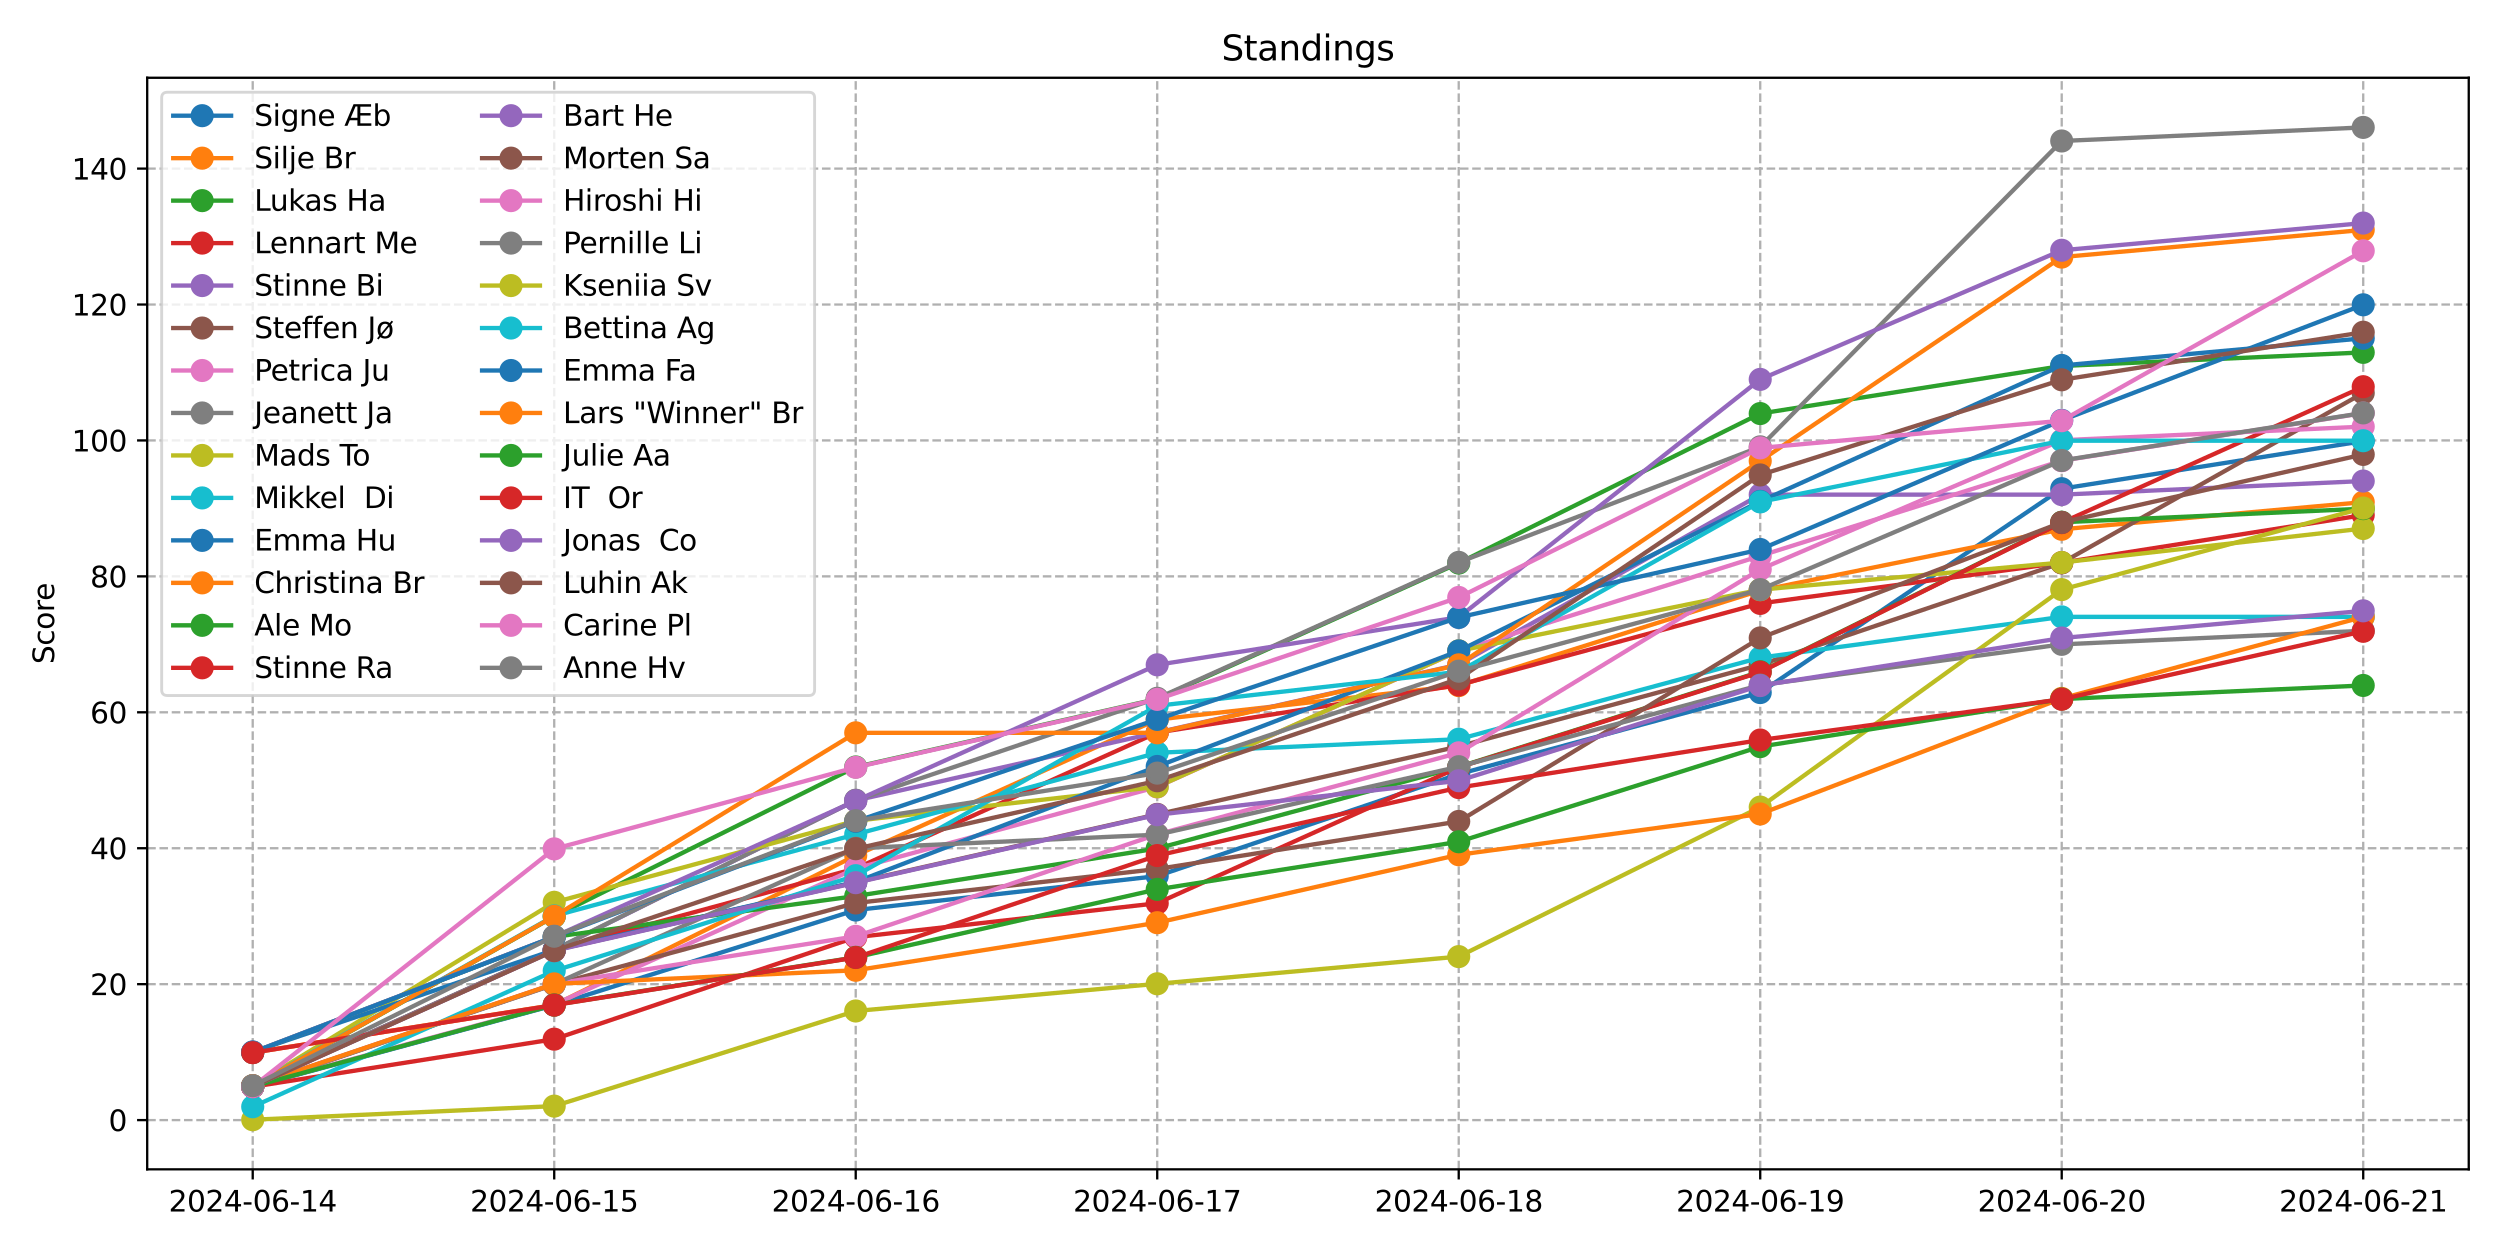 <?xml version="1.0" encoding="utf-8" standalone="no"?>
<!DOCTYPE svg PUBLIC "-//W3C//DTD SVG 1.1//EN"
  "http://www.w3.org/Graphics/SVG/1.1/DTD/svg11.dtd">
<svg xmlns:xlink="http://www.w3.org/1999/xlink" width="864pt" height="432pt" viewBox="0 0 864 432" xmlns="http://www.w3.org/2000/svg" version="1.1">
 <defs>
  <style type="text/css">*{stroke-linejoin: round; stroke-linecap: butt}</style>
 </defs>
 <g id="figure_1">
  <g id="patch_1">
   <path d="M 0 432 
L 864 432 
L 864 0 
L 0 0 
z
" style="fill: #ffffff"/>
  </g>
  <g id="axes_1">
   <g id="patch_2">
    <path d="M 50.87 404.12 
L 853.2 404.12 
L 853.2 26.88 
L 50.87 26.88 
z
" style="fill: #ffffff"/>
   </g>
   <g id="matplotlib.axis_1">
    <g id="xtick_1">
     <g id="line2d_1">
      <path d="M 87.34 404.12 
L 87.34 26.88 
" clip-path="url(#p98055d7790)" style="fill: none; stroke-dasharray: 2.96,1.28; stroke-dashoffset: 0; stroke: #b0b0b0; stroke-width: 0.8"/>
     </g>
     <g id="line2d_2">
      <defs>
       <path id="mf6ad773555" d="M 0 0 
L 0 3.5 
" style="stroke: #000000; stroke-width: 0.8"/>
      </defs>
      <g>
       <use xlink:href="#mf6ad773555" x="87.34" y="404.12" style="stroke: #000000; stroke-width: 0.8"/>
      </g>
     </g>
     <g id="text_1">
      <!-- 2024-06-14 -->
      <g transform="translate(58.282 418.718) scale(0.1 -0.1)">
       <defs>
        <path id="DejaVuSans-32" d="M 1228 531 
L 3431 531 
L 3431 0 
L 469 0 
L 469 531 
Q 828 903 1448 1529 
Q 2069 2156 2228 2338 
Q 2531 2678 2651 2914 
Q 2772 3150 2772 3378 
Q 2772 3750 2511 3984 
Q 2250 4219 1831 4219 
Q 1534 4219 1204 4116 
Q 875 4013 500 3803 
L 500 4441 
Q 881 4594 1212 4672 
Q 1544 4750 1819 4750 
Q 2544 4750 2975 4387 
Q 3406 4025 3406 3419 
Q 3406 3131 3298 2873 
Q 3191 2616 2906 2266 
Q 2828 2175 2409 1742 
Q 1991 1309 1228 531 
z
" transform="scale(0.016)"/>
        <path id="DejaVuSans-30" d="M 2034 4250 
Q 1547 4250 1301 3770 
Q 1056 3291 1056 2328 
Q 1056 1369 1301 889 
Q 1547 409 2034 409 
Q 2525 409 2770 889 
Q 3016 1369 3016 2328 
Q 3016 3291 2770 3770 
Q 2525 4250 2034 4250 
z
M 2034 4750 
Q 2819 4750 3233 4129 
Q 3647 3509 3647 2328 
Q 3647 1150 3233 529 
Q 2819 -91 2034 -91 
Q 1250 -91 836 529 
Q 422 1150 422 2328 
Q 422 3509 836 4129 
Q 1250 4750 2034 4750 
z
" transform="scale(0.016)"/>
        <path id="DejaVuSans-34" d="M 2419 4116 
L 825 1625 
L 2419 1625 
L 2419 4116 
z
M 2253 4666 
L 3047 4666 
L 3047 1625 
L 3713 1625 
L 3713 1100 
L 3047 1100 
L 3047 0 
L 2419 0 
L 2419 1100 
L 313 1100 
L 313 1709 
L 2253 4666 
z
" transform="scale(0.016)"/>
        <path id="DejaVuSans-2d" d="M 313 2009 
L 1997 2009 
L 1997 1497 
L 313 1497 
L 313 2009 
z
" transform="scale(0.016)"/>
        <path id="DejaVuSans-36" d="M 2113 2584 
Q 1688 2584 1439 2293 
Q 1191 2003 1191 1497 
Q 1191 994 1439 701 
Q 1688 409 2113 409 
Q 2538 409 2786 701 
Q 3034 994 3034 1497 
Q 3034 2003 2786 2293 
Q 2538 2584 2113 2584 
z
M 3366 4563 
L 3366 3988 
Q 3128 4100 2886 4159 
Q 2644 4219 2406 4219 
Q 1781 4219 1451 3797 
Q 1122 3375 1075 2522 
Q 1259 2794 1537 2939 
Q 1816 3084 2150 3084 
Q 2853 3084 3261 2657 
Q 3669 2231 3669 1497 
Q 3669 778 3244 343 
Q 2819 -91 2113 -91 
Q 1303 -91 875 529 
Q 447 1150 447 2328 
Q 447 3434 972 4092 
Q 1497 4750 2381 4750 
Q 2619 4750 2861 4703 
Q 3103 4656 3366 4563 
z
" transform="scale(0.016)"/>
        <path id="DejaVuSans-31" d="M 794 531 
L 1825 531 
L 1825 4091 
L 703 3866 
L 703 4441 
L 1819 4666 
L 2450 4666 
L 2450 531 
L 3481 531 
L 3481 0 
L 794 0 
L 794 531 
z
" transform="scale(0.016)"/>
       </defs>
       <use xlink:href="#DejaVuSans-32"/>
       <use xlink:href="#DejaVuSans-30" x="63.623"/>
       <use xlink:href="#DejaVuSans-32" x="127.246"/>
       <use xlink:href="#DejaVuSans-34" x="190.869"/>
       <use xlink:href="#DejaVuSans-2d" x="254.492"/>
       <use xlink:href="#DejaVuSans-30" x="290.576"/>
       <use xlink:href="#DejaVuSans-36" x="354.199"/>
       <use xlink:href="#DejaVuSans-2d" x="417.822"/>
       <use xlink:href="#DejaVuSans-31" x="453.906"/>
       <use xlink:href="#DejaVuSans-34" x="517.529"/>
      </g>
     </g>
    </g>
    <g id="xtick_2">
     <g id="line2d_3">
      <path d="M 191.538 404.12 
L 191.538 26.88 
" clip-path="url(#p98055d7790)" style="fill: none; stroke-dasharray: 2.96,1.28; stroke-dashoffset: 0; stroke: #b0b0b0; stroke-width: 0.8"/>
     </g>
     <g id="line2d_4">
      <g>
       <use xlink:href="#mf6ad773555" x="191.538" y="404.12" style="stroke: #000000; stroke-width: 0.8"/>
      </g>
     </g>
     <g id="text_2">
      <!-- 2024-06-15 -->
      <g transform="translate(162.48 418.718) scale(0.1 -0.1)">
       <defs>
        <path id="DejaVuSans-35" d="M 691 4666 
L 3169 4666 
L 3169 4134 
L 1269 4134 
L 1269 2991 
Q 1406 3038 1543 3061 
Q 1681 3084 1819 3084 
Q 2600 3084 3056 2656 
Q 3513 2228 3513 1497 
Q 3513 744 3044 326 
Q 2575 -91 1722 -91 
Q 1428 -91 1123 -41 
Q 819 9 494 109 
L 494 744 
Q 775 591 1075 516 
Q 1375 441 1709 441 
Q 2250 441 2565 725 
Q 2881 1009 2881 1497 
Q 2881 1984 2565 2268 
Q 2250 2553 1709 2553 
Q 1456 2553 1204 2497 
Q 953 2441 691 2322 
L 691 4666 
z
" transform="scale(0.016)"/>
       </defs>
       <use xlink:href="#DejaVuSans-32"/>
       <use xlink:href="#DejaVuSans-30" x="63.623"/>
       <use xlink:href="#DejaVuSans-32" x="127.246"/>
       <use xlink:href="#DejaVuSans-34" x="190.869"/>
       <use xlink:href="#DejaVuSans-2d" x="254.492"/>
       <use xlink:href="#DejaVuSans-30" x="290.576"/>
       <use xlink:href="#DejaVuSans-36" x="354.199"/>
       <use xlink:href="#DejaVuSans-2d" x="417.822"/>
       <use xlink:href="#DejaVuSans-31" x="453.906"/>
       <use xlink:href="#DejaVuSans-35" x="517.529"/>
      </g>
     </g>
    </g>
    <g id="xtick_3">
     <g id="line2d_5">
      <path d="M 295.737 404.12 
L 295.737 26.88 
" clip-path="url(#p98055d7790)" style="fill: none; stroke-dasharray: 2.96,1.28; stroke-dashoffset: 0; stroke: #b0b0b0; stroke-width: 0.8"/>
     </g>
     <g id="line2d_6">
      <g>
       <use xlink:href="#mf6ad773555" x="295.737" y="404.12" style="stroke: #000000; stroke-width: 0.8"/>
      </g>
     </g>
     <g id="text_3">
      <!-- 2024-06-16 -->
      <g transform="translate(266.679 418.718) scale(0.1 -0.1)">
       <use xlink:href="#DejaVuSans-32"/>
       <use xlink:href="#DejaVuSans-30" x="63.623"/>
       <use xlink:href="#DejaVuSans-32" x="127.246"/>
       <use xlink:href="#DejaVuSans-34" x="190.869"/>
       <use xlink:href="#DejaVuSans-2d" x="254.492"/>
       <use xlink:href="#DejaVuSans-30" x="290.576"/>
       <use xlink:href="#DejaVuSans-36" x="354.199"/>
       <use xlink:href="#DejaVuSans-2d" x="417.822"/>
       <use xlink:href="#DejaVuSans-31" x="453.906"/>
       <use xlink:href="#DejaVuSans-36" x="517.529"/>
      </g>
     </g>
    </g>
    <g id="xtick_4">
     <g id="line2d_7">
      <path d="M 399.936 404.12 
L 399.936 26.88 
" clip-path="url(#p98055d7790)" style="fill: none; stroke-dasharray: 2.96,1.28; stroke-dashoffset: 0; stroke: #b0b0b0; stroke-width: 0.8"/>
     </g>
     <g id="line2d_8">
      <g>
       <use xlink:href="#mf6ad773555" x="399.936" y="404.12" style="stroke: #000000; stroke-width: 0.8"/>
      </g>
     </g>
     <g id="text_4">
      <!-- 2024-06-17 -->
      <g transform="translate(370.878 418.718) scale(0.1 -0.1)">
       <defs>
        <path id="DejaVuSans-37" d="M 525 4666 
L 3525 4666 
L 3525 4397 
L 1831 0 
L 1172 0 
L 2766 4134 
L 525 4134 
L 525 4666 
z
" transform="scale(0.016)"/>
       </defs>
       <use xlink:href="#DejaVuSans-32"/>
       <use xlink:href="#DejaVuSans-30" x="63.623"/>
       <use xlink:href="#DejaVuSans-32" x="127.246"/>
       <use xlink:href="#DejaVuSans-34" x="190.869"/>
       <use xlink:href="#DejaVuSans-2d" x="254.492"/>
       <use xlink:href="#DejaVuSans-30" x="290.576"/>
       <use xlink:href="#DejaVuSans-36" x="354.199"/>
       <use xlink:href="#DejaVuSans-2d" x="417.822"/>
       <use xlink:href="#DejaVuSans-31" x="453.906"/>
       <use xlink:href="#DejaVuSans-37" x="517.529"/>
      </g>
     </g>
    </g>
    <g id="xtick_5">
     <g id="line2d_9">
      <path d="M 504.134 404.12 
L 504.134 26.88 
" clip-path="url(#p98055d7790)" style="fill: none; stroke-dasharray: 2.96,1.28; stroke-dashoffset: 0; stroke: #b0b0b0; stroke-width: 0.8"/>
     </g>
     <g id="line2d_10">
      <g>
       <use xlink:href="#mf6ad773555" x="504.134" y="404.12" style="stroke: #000000; stroke-width: 0.8"/>
      </g>
     </g>
     <g id="text_5">
      <!-- 2024-06-18 -->
      <g transform="translate(475.077 418.718) scale(0.1 -0.1)">
       <defs>
        <path id="DejaVuSans-38" d="M 2034 2216 
Q 1584 2216 1326 1975 
Q 1069 1734 1069 1313 
Q 1069 891 1326 650 
Q 1584 409 2034 409 
Q 2484 409 2743 651 
Q 3003 894 3003 1313 
Q 3003 1734 2745 1975 
Q 2488 2216 2034 2216 
z
M 1403 2484 
Q 997 2584 770 2862 
Q 544 3141 544 3541 
Q 544 4100 942 4425 
Q 1341 4750 2034 4750 
Q 2731 4750 3128 4425 
Q 3525 4100 3525 3541 
Q 3525 3141 3298 2862 
Q 3072 2584 2669 2484 
Q 3125 2378 3379 2068 
Q 3634 1759 3634 1313 
Q 3634 634 3220 271 
Q 2806 -91 2034 -91 
Q 1263 -91 848 271 
Q 434 634 434 1313 
Q 434 1759 690 2068 
Q 947 2378 1403 2484 
z
M 1172 3481 
Q 1172 3119 1398 2916 
Q 1625 2713 2034 2713 
Q 2441 2713 2670 2916 
Q 2900 3119 2900 3481 
Q 2900 3844 2670 4047 
Q 2441 4250 2034 4250 
Q 1625 4250 1398 4047 
Q 1172 3844 1172 3481 
z
" transform="scale(0.016)"/>
       </defs>
       <use xlink:href="#DejaVuSans-32"/>
       <use xlink:href="#DejaVuSans-30" x="63.623"/>
       <use xlink:href="#DejaVuSans-32" x="127.246"/>
       <use xlink:href="#DejaVuSans-34" x="190.869"/>
       <use xlink:href="#DejaVuSans-2d" x="254.492"/>
       <use xlink:href="#DejaVuSans-30" x="290.576"/>
       <use xlink:href="#DejaVuSans-36" x="354.199"/>
       <use xlink:href="#DejaVuSans-2d" x="417.822"/>
       <use xlink:href="#DejaVuSans-31" x="453.906"/>
       <use xlink:href="#DejaVuSans-38" x="517.529"/>
      </g>
     </g>
    </g>
    <g id="xtick_6">
     <g id="line2d_11">
      <path d="M 608.333 404.12 
L 608.333 26.88 
" clip-path="url(#p98055d7790)" style="fill: none; stroke-dasharray: 2.96,1.28; stroke-dashoffset: 0; stroke: #b0b0b0; stroke-width: 0.8"/>
     </g>
     <g id="line2d_12">
      <g>
       <use xlink:href="#mf6ad773555" x="608.333" y="404.12" style="stroke: #000000; stroke-width: 0.8"/>
      </g>
     </g>
     <g id="text_6">
      <!-- 2024-06-19 -->
      <g transform="translate(579.275 418.718) scale(0.1 -0.1)">
       <defs>
        <path id="DejaVuSans-39" d="M 703 97 
L 703 672 
Q 941 559 1184 500 
Q 1428 441 1663 441 
Q 2288 441 2617 861 
Q 2947 1281 2994 2138 
Q 2813 1869 2534 1725 
Q 2256 1581 1919 1581 
Q 1219 1581 811 2004 
Q 403 2428 403 3163 
Q 403 3881 828 4315 
Q 1253 4750 1959 4750 
Q 2769 4750 3195 4129 
Q 3622 3509 3622 2328 
Q 3622 1225 3098 567 
Q 2575 -91 1691 -91 
Q 1453 -91 1209 -44 
Q 966 3 703 97 
z
M 1959 2075 
Q 2384 2075 2632 2365 
Q 2881 2656 2881 3163 
Q 2881 3666 2632 3958 
Q 2384 4250 1959 4250 
Q 1534 4250 1286 3958 
Q 1038 3666 1038 3163 
Q 1038 2656 1286 2365 
Q 1534 2075 1959 2075 
z
" transform="scale(0.016)"/>
       </defs>
       <use xlink:href="#DejaVuSans-32"/>
       <use xlink:href="#DejaVuSans-30" x="63.623"/>
       <use xlink:href="#DejaVuSans-32" x="127.246"/>
       <use xlink:href="#DejaVuSans-34" x="190.869"/>
       <use xlink:href="#DejaVuSans-2d" x="254.492"/>
       <use xlink:href="#DejaVuSans-30" x="290.576"/>
       <use xlink:href="#DejaVuSans-36" x="354.199"/>
       <use xlink:href="#DejaVuSans-2d" x="417.822"/>
       <use xlink:href="#DejaVuSans-31" x="453.906"/>
       <use xlink:href="#DejaVuSans-39" x="517.529"/>
      </g>
     </g>
    </g>
    <g id="xtick_7">
     <g id="line2d_13">
      <path d="M 712.532 404.12 
L 712.532 26.88 
" clip-path="url(#p98055d7790)" style="fill: none; stroke-dasharray: 2.96,1.28; stroke-dashoffset: 0; stroke: #b0b0b0; stroke-width: 0.8"/>
     </g>
     <g id="line2d_14">
      <g>
       <use xlink:href="#mf6ad773555" x="712.532" y="404.12" style="stroke: #000000; stroke-width: 0.8"/>
      </g>
     </g>
     <g id="text_7">
      <!-- 2024-06-20 -->
      <g transform="translate(683.474 418.718) scale(0.1 -0.1)">
       <use xlink:href="#DejaVuSans-32"/>
       <use xlink:href="#DejaVuSans-30" x="63.623"/>
       <use xlink:href="#DejaVuSans-32" x="127.246"/>
       <use xlink:href="#DejaVuSans-34" x="190.869"/>
       <use xlink:href="#DejaVuSans-2d" x="254.492"/>
       <use xlink:href="#DejaVuSans-30" x="290.576"/>
       <use xlink:href="#DejaVuSans-36" x="354.199"/>
       <use xlink:href="#DejaVuSans-2d" x="417.822"/>
       <use xlink:href="#DejaVuSans-32" x="453.906"/>
       <use xlink:href="#DejaVuSans-30" x="517.529"/>
      </g>
     </g>
    </g>
    <g id="xtick_8">
     <g id="line2d_15">
      <path d="M 816.73 404.12 
L 816.73 26.88 
" clip-path="url(#p98055d7790)" style="fill: none; stroke-dasharray: 2.96,1.28; stroke-dashoffset: 0; stroke: #b0b0b0; stroke-width: 0.8"/>
     </g>
     <g id="line2d_16">
      <g>
       <use xlink:href="#mf6ad773555" x="816.73" y="404.12" style="stroke: #000000; stroke-width: 0.8"/>
      </g>
     </g>
     <g id="text_8">
      <!-- 2024-06-21 -->
      <g transform="translate(787.673 418.718) scale(0.1 -0.1)">
       <use xlink:href="#DejaVuSans-32"/>
       <use xlink:href="#DejaVuSans-30" x="63.623"/>
       <use xlink:href="#DejaVuSans-32" x="127.246"/>
       <use xlink:href="#DejaVuSans-34" x="190.869"/>
       <use xlink:href="#DejaVuSans-2d" x="254.492"/>
       <use xlink:href="#DejaVuSans-30" x="290.576"/>
       <use xlink:href="#DejaVuSans-36" x="354.199"/>
       <use xlink:href="#DejaVuSans-2d" x="417.822"/>
       <use xlink:href="#DejaVuSans-32" x="453.906"/>
       <use xlink:href="#DejaVuSans-31" x="517.529"/>
      </g>
     </g>
    </g>
   </g>
   <g id="matplotlib.axis_2">
    <g id="ytick_1">
     <g id="line2d_17">
      <path d="M 50.87 387.099 
L 853.2 387.099 
" clip-path="url(#p98055d7790)" style="fill: none; stroke-dasharray: 2.96,1.28; stroke-dashoffset: 0; stroke: #b0b0b0; stroke-width: 0.8"/>
     </g>
     <g id="line2d_18">
      <defs>
       <path id="mb94f760bb5" d="M 0 0 
L -3.5 0 
" style="stroke: #000000; stroke-width: 0.8"/>
      </defs>
      <g>
       <use xlink:href="#mb94f760bb5" x="50.87" y="387.099" style="stroke: #000000; stroke-width: 0.8"/>
      </g>
     </g>
     <g id="text_9">
      <!-- 0 -->
      <g transform="translate(37.508 390.899) scale(0.1 -0.1)">
       <use xlink:href="#DejaVuSans-30"/>
      </g>
     </g>
    </g>
    <g id="ytick_2">
     <g id="line2d_19">
      <path d="M 50.87 340.123 
L 853.2 340.123 
" clip-path="url(#p98055d7790)" style="fill: none; stroke-dasharray: 2.96,1.28; stroke-dashoffset: 0; stroke: #b0b0b0; stroke-width: 0.8"/>
     </g>
     <g id="line2d_20">
      <g>
       <use xlink:href="#mb94f760bb5" x="50.87" y="340.123" style="stroke: #000000; stroke-width: 0.8"/>
      </g>
     </g>
     <g id="text_10">
      <!-- 20 -->
      <g transform="translate(31.145 343.923) scale(0.1 -0.1)">
       <use xlink:href="#DejaVuSans-32"/>
       <use xlink:href="#DejaVuSans-30" x="63.623"/>
      </g>
     </g>
    </g>
    <g id="ytick_3">
     <g id="line2d_21">
      <path d="M 50.87 293.147 
L 853.2 293.147 
" clip-path="url(#p98055d7790)" style="fill: none; stroke-dasharray: 2.96,1.28; stroke-dashoffset: 0; stroke: #b0b0b0; stroke-width: 0.8"/>
     </g>
     <g id="line2d_22">
      <g>
       <use xlink:href="#mb94f760bb5" x="50.87" y="293.147" style="stroke: #000000; stroke-width: 0.8"/>
      </g>
     </g>
     <g id="text_11">
      <!-- 40 -->
      <g transform="translate(31.145 296.947) scale(0.1 -0.1)">
       <use xlink:href="#DejaVuSans-34"/>
       <use xlink:href="#DejaVuSans-30" x="63.623"/>
      </g>
     </g>
    </g>
    <g id="ytick_4">
     <g id="line2d_23">
      <path d="M 50.87 246.171 
L 853.2 246.171 
" clip-path="url(#p98055d7790)" style="fill: none; stroke-dasharray: 2.96,1.28; stroke-dashoffset: 0; stroke: #b0b0b0; stroke-width: 0.8"/>
     </g>
     <g id="line2d_24">
      <g>
       <use xlink:href="#mb94f760bb5" x="50.87" y="246.171" style="stroke: #000000; stroke-width: 0.8"/>
      </g>
     </g>
     <g id="text_12">
      <!-- 60 -->
      <g transform="translate(31.145 249.971) scale(0.1 -0.1)">
       <use xlink:href="#DejaVuSans-36"/>
       <use xlink:href="#DejaVuSans-30" x="63.623"/>
      </g>
     </g>
    </g>
    <g id="ytick_5">
     <g id="line2d_25">
      <path d="M 50.87 199.195 
L 853.2 199.195 
" clip-path="url(#p98055d7790)" style="fill: none; stroke-dasharray: 2.96,1.28; stroke-dashoffset: 0; stroke: #b0b0b0; stroke-width: 0.8"/>
     </g>
     <g id="line2d_26">
      <g>
       <use xlink:href="#mb94f760bb5" x="50.87" y="199.195" style="stroke: #000000; stroke-width: 0.8"/>
      </g>
     </g>
     <g id="text_13">
      <!-- 80 -->
      <g transform="translate(31.145 202.995) scale(0.1 -0.1)">
       <use xlink:href="#DejaVuSans-38"/>
       <use xlink:href="#DejaVuSans-30" x="63.623"/>
      </g>
     </g>
    </g>
    <g id="ytick_6">
     <g id="line2d_27">
      <path d="M 50.87 152.219 
L 853.2 152.219 
" clip-path="url(#p98055d7790)" style="fill: none; stroke-dasharray: 2.96,1.28; stroke-dashoffset: 0; stroke: #b0b0b0; stroke-width: 0.8"/>
     </g>
     <g id="line2d_28">
      <g>
       <use xlink:href="#mb94f760bb5" x="50.87" y="152.219" style="stroke: #000000; stroke-width: 0.8"/>
      </g>
     </g>
     <g id="text_14">
      <!-- 100 -->
      <g transform="translate(24.782 156.019) scale(0.1 -0.1)">
       <use xlink:href="#DejaVuSans-31"/>
       <use xlink:href="#DejaVuSans-30" x="63.623"/>
       <use xlink:href="#DejaVuSans-30" x="127.246"/>
      </g>
     </g>
    </g>
    <g id="ytick_7">
     <g id="line2d_29">
      <path d="M 50.87 105.243 
L 853.2 105.243 
" clip-path="url(#p98055d7790)" style="fill: none; stroke-dasharray: 2.96,1.28; stroke-dashoffset: 0; stroke: #b0b0b0; stroke-width: 0.8"/>
     </g>
     <g id="line2d_30">
      <g>
       <use xlink:href="#mb94f760bb5" x="50.87" y="105.243" style="stroke: #000000; stroke-width: 0.8"/>
      </g>
     </g>
     <g id="text_15">
      <!-- 120 -->
      <g transform="translate(24.782 109.043) scale(0.1 -0.1)">
       <use xlink:href="#DejaVuSans-31"/>
       <use xlink:href="#DejaVuSans-32" x="63.623"/>
       <use xlink:href="#DejaVuSans-30" x="127.246"/>
      </g>
     </g>
    </g>
    <g id="ytick_8">
     <g id="line2d_31">
      <path d="M 50.87 58.267 
L 853.2 58.267 
" clip-path="url(#p98055d7790)" style="fill: none; stroke-dasharray: 2.96,1.28; stroke-dashoffset: 0; stroke: #b0b0b0; stroke-width: 0.8"/>
     </g>
     <g id="line2d_32">
      <g>
       <use xlink:href="#mb94f760bb5" x="50.87" y="58.267" style="stroke: #000000; stroke-width: 0.8"/>
      </g>
     </g>
     <g id="text_16">
      <!-- 140 -->
      <g transform="translate(24.782 62.067) scale(0.1 -0.1)">
       <use xlink:href="#DejaVuSans-31"/>
       <use xlink:href="#DejaVuSans-34" x="63.623"/>
       <use xlink:href="#DejaVuSans-30" x="127.246"/>
      </g>
     </g>
    </g>
    <g id="text_17">
     <!-- Score -->
     <g transform="translate(18.703 229.502) rotate(-90) scale(0.1 -0.1)">
      <defs>
       <path id="DejaVuSans-53" d="M 3425 4513 
L 3425 3897 
Q 3066 4069 2747 4153 
Q 2428 4238 2131 4238 
Q 1616 4238 1336 4038 
Q 1056 3838 1056 3469 
Q 1056 3159 1242 3001 
Q 1428 2844 1947 2747 
L 2328 2669 
Q 3034 2534 3370 2195 
Q 3706 1856 3706 1288 
Q 3706 609 3251 259 
Q 2797 -91 1919 -91 
Q 1588 -91 1214 -16 
Q 841 59 441 206 
L 441 856 
Q 825 641 1194 531 
Q 1563 422 1919 422 
Q 2459 422 2753 634 
Q 3047 847 3047 1241 
Q 3047 1584 2836 1778 
Q 2625 1972 2144 2069 
L 1759 2144 
Q 1053 2284 737 2584 
Q 422 2884 422 3419 
Q 422 4038 858 4394 
Q 1294 4750 2059 4750 
Q 2388 4750 2728 4690 
Q 3069 4631 3425 4513 
z
" transform="scale(0.016)"/>
       <path id="DejaVuSans-63" d="M 3122 3366 
L 3122 2828 
Q 2878 2963 2633 3030 
Q 2388 3097 2138 3097 
Q 1578 3097 1268 2742 
Q 959 2388 959 1747 
Q 959 1106 1268 751 
Q 1578 397 2138 397 
Q 2388 397 2633 464 
Q 2878 531 3122 666 
L 3122 134 
Q 2881 22 2623 -34 
Q 2366 -91 2075 -91 
Q 1284 -91 818 406 
Q 353 903 353 1747 
Q 353 2603 823 3093 
Q 1294 3584 2113 3584 
Q 2378 3584 2631 3529 
Q 2884 3475 3122 3366 
z
" transform="scale(0.016)"/>
       <path id="DejaVuSans-6f" d="M 1959 3097 
Q 1497 3097 1228 2736 
Q 959 2375 959 1747 
Q 959 1119 1226 758 
Q 1494 397 1959 397 
Q 2419 397 2687 759 
Q 2956 1122 2956 1747 
Q 2956 2369 2687 2733 
Q 2419 3097 1959 3097 
z
M 1959 3584 
Q 2709 3584 3137 3096 
Q 3566 2609 3566 1747 
Q 3566 888 3137 398 
Q 2709 -91 1959 -91 
Q 1206 -91 779 398 
Q 353 888 353 1747 
Q 353 2609 779 3096 
Q 1206 3584 1959 3584 
z
" transform="scale(0.016)"/>
       <path id="DejaVuSans-72" d="M 2631 2963 
Q 2534 3019 2420 3045 
Q 2306 3072 2169 3072 
Q 1681 3072 1420 2755 
Q 1159 2438 1159 1844 
L 1159 0 
L 581 0 
L 581 3500 
L 1159 3500 
L 1159 2956 
Q 1341 3275 1631 3429 
Q 1922 3584 2338 3584 
Q 2397 3584 2469 3576 
Q 2541 3569 2628 3553 
L 2631 2963 
z
" transform="scale(0.016)"/>
       <path id="DejaVuSans-65" d="M 3597 1894 
L 3597 1613 
L 953 1613 
Q 991 1019 1311 708 
Q 1631 397 2203 397 
Q 2534 397 2845 478 
Q 3156 559 3463 722 
L 3463 178 
Q 3153 47 2828 -22 
Q 2503 -91 2169 -91 
Q 1331 -91 842 396 
Q 353 884 353 1716 
Q 353 2575 817 3079 
Q 1281 3584 2069 3584 
Q 2775 3584 3186 3129 
Q 3597 2675 3597 1894 
z
M 3022 2063 
Q 3016 2534 2758 2815 
Q 2500 3097 2075 3097 
Q 1594 3097 1305 2825 
Q 1016 2553 972 2059 
L 3022 2063 
z
" transform="scale(0.016)"/>
      </defs>
      <use xlink:href="#DejaVuSans-53"/>
      <use xlink:href="#DejaVuSans-63" x="63.477"/>
      <use xlink:href="#DejaVuSans-6f" x="118.457"/>
      <use xlink:href="#DejaVuSans-72" x="179.639"/>
      <use xlink:href="#DejaVuSans-65" x="218.502"/>
     </g>
    </g>
   </g>
   <g id="line2d_33">
    <path d="M 87.34 375.582 
L 191.538 347.396 
L 295.737 314.513 
L 399.936 302.769 
L 504.134 267.537 
L 608.333 239.351 
L 712.532 168.887 
L 816.73 152.446 
" clip-path="url(#p98055d7790)" style="fill: none; stroke: #1f77b4; stroke-width: 1.5; stroke-linecap: square"/>
    <defs>
     <path id="m7de3b2142b" d="M 0 3.5 
C 0.928 3.5 1.819 3.131 2.475 2.475 
C 3.131 1.819 3.5 0.928 3.5 0 
C 3.5 -0.928 3.131 -1.819 2.475 -2.475 
C 1.819 -3.131 0.928 -3.5 0 -3.5 
C -0.928 -3.5 -1.819 -3.131 -2.475 -2.475 
C -3.131 -1.819 -3.5 -0.928 -3.5 0 
C -3.5 0.928 -3.131 1.819 -2.475 2.475 
C -1.819 3.131 -0.928 3.5 0 3.5 
z
" style="stroke: #1f77b4"/>
    </defs>
    <g clip-path="url(#p98055d7790)">
     <use xlink:href="#m7de3b2142b" x="87.34" y="375.582" style="fill: #1f77b4; stroke: #1f77b4"/>
     <use xlink:href="#m7de3b2142b" x="191.538" y="347.396" style="fill: #1f77b4; stroke: #1f77b4"/>
     <use xlink:href="#m7de3b2142b" x="295.737" y="314.513" style="fill: #1f77b4; stroke: #1f77b4"/>
     <use xlink:href="#m7de3b2142b" x="399.936" y="302.769" style="fill: #1f77b4; stroke: #1f77b4"/>
     <use xlink:href="#m7de3b2142b" x="504.134" y="267.537" style="fill: #1f77b4; stroke: #1f77b4"/>
     <use xlink:href="#m7de3b2142b" x="608.333" y="239.351" style="fill: #1f77b4; stroke: #1f77b4"/>
     <use xlink:href="#m7de3b2142b" x="712.532" y="168.887" style="fill: #1f77b4; stroke: #1f77b4"/>
     <use xlink:href="#m7de3b2142b" x="816.73" y="152.446" style="fill: #1f77b4; stroke: #1f77b4"/>
    </g>
   </g>
   <g id="line2d_34">
    <path d="M 87.34 363.778 
L 191.538 347.336 
L 295.737 295.663 
L 399.936 248.687 
L 504.134 236.943 
L 608.333 204.06 
L 712.532 182.92 
L 816.73 173.525 
" clip-path="url(#p98055d7790)" style="fill: none; stroke: #ff7f0e; stroke-width: 1.5; stroke-linecap: square"/>
    <defs>
     <path id="m985880a529" d="M 0 3.5 
C 0.928 3.5 1.819 3.131 2.475 2.475 
C 3.131 1.819 3.5 0.928 3.5 0 
C 3.5 -0.928 3.131 -1.819 2.475 -2.475 
C 1.819 -3.131 0.928 -3.5 0 -3.5 
C -0.928 -3.5 -1.819 -3.131 -2.475 -2.475 
C -3.131 -1.819 -3.5 -0.928 -3.5 0 
C -3.5 0.928 -3.131 1.819 -2.475 2.475 
C -1.819 3.131 -0.928 3.5 0 3.5 
z
" style="stroke: #ff7f0e"/>
    </defs>
    <g clip-path="url(#p98055d7790)">
     <use xlink:href="#m985880a529" x="87.34" y="363.778" style="fill: #ff7f0e; stroke: #ff7f0e"/>
     <use xlink:href="#m985880a529" x="191.538" y="347.336" style="fill: #ff7f0e; stroke: #ff7f0e"/>
     <use xlink:href="#m985880a529" x="295.737" y="295.663" style="fill: #ff7f0e; stroke: #ff7f0e"/>
     <use xlink:href="#m985880a529" x="399.936" y="248.687" style="fill: #ff7f0e; stroke: #ff7f0e"/>
     <use xlink:href="#m985880a529" x="504.134" y="236.943" style="fill: #ff7f0e; stroke: #ff7f0e"/>
     <use xlink:href="#m985880a529" x="608.333" y="204.06" style="fill: #ff7f0e; stroke: #ff7f0e"/>
     <use xlink:href="#m985880a529" x="712.532" y="182.92" style="fill: #ff7f0e; stroke: #ff7f0e"/>
     <use xlink:href="#m985880a529" x="816.73" y="173.525" style="fill: #ff7f0e; stroke: #ff7f0e"/>
    </g>
   </g>
   <g id="line2d_35">
    <path d="M 87.34 375.456 
L 191.538 316.736 
L 295.737 265.062 
L 399.936 241.574 
L 504.134 194.598 
L 608.333 142.925 
L 712.532 126.483 
L 816.73 121.786 
" clip-path="url(#p98055d7790)" style="fill: none; stroke: #2ca02c; stroke-width: 1.5; stroke-linecap: square"/>
    <defs>
     <path id="m3ca632a2f1" d="M 0 3.5 
C 0.928 3.5 1.819 3.131 2.475 2.475 
C 3.131 1.819 3.5 0.928 3.5 0 
C 3.5 -0.928 3.131 -1.819 2.475 -2.475 
C 1.819 -3.131 0.928 -3.5 0 -3.5 
C -0.928 -3.5 -1.819 -3.131 -2.475 -2.475 
C -3.131 -1.819 -3.5 -0.928 -3.5 0 
C -3.5 0.928 -3.131 1.819 -2.475 2.475 
C -1.819 3.131 -0.928 3.5 0 3.5 
z
" style="stroke: #2ca02c"/>
    </defs>
    <g clip-path="url(#p98055d7790)">
     <use xlink:href="#m3ca632a2f1" x="87.34" y="375.456" style="fill: #2ca02c; stroke: #2ca02c"/>
     <use xlink:href="#m3ca632a2f1" x="191.538" y="316.736" style="fill: #2ca02c; stroke: #2ca02c"/>
     <use xlink:href="#m3ca632a2f1" x="295.737" y="265.062" style="fill: #2ca02c; stroke: #2ca02c"/>
     <use xlink:href="#m3ca632a2f1" x="399.936" y="241.574" style="fill: #2ca02c; stroke: #2ca02c"/>
     <use xlink:href="#m3ca632a2f1" x="504.134" y="194.598" style="fill: #2ca02c; stroke: #2ca02c"/>
     <use xlink:href="#m3ca632a2f1" x="608.333" y="142.925" style="fill: #2ca02c; stroke: #2ca02c"/>
     <use xlink:href="#m3ca632a2f1" x="712.532" y="126.483" style="fill: #2ca02c; stroke: #2ca02c"/>
     <use xlink:href="#m3ca632a2f1" x="816.73" y="121.786" style="fill: #2ca02c; stroke: #2ca02c"/>
    </g>
   </g>
   <g id="line2d_36">
    <path d="M 87.34 375.312 
L 191.538 328.336 
L 295.737 300.15 
L 399.936 253.174 
L 504.134 236.732 
L 608.333 208.547 
L 712.532 194.454 
L 816.73 178.012 
" clip-path="url(#p98055d7790)" style="fill: none; stroke: #d62728; stroke-width: 1.5; stroke-linecap: square"/>
    <defs>
     <path id="m72e5458b8e" d="M 0 3.5 
C 0.928 3.5 1.819 3.131 2.475 2.475 
C 3.131 1.819 3.5 0.928 3.5 0 
C 3.5 -0.928 3.131 -1.819 2.475 -2.475 
C 1.819 -3.131 0.928 -3.5 0 -3.5 
C -0.928 -3.5 -1.819 -3.131 -2.475 -2.475 
C -3.131 -1.819 -3.5 -0.928 -3.5 0 
C -3.5 0.928 -3.131 1.819 -2.475 2.475 
C -1.819 3.131 -0.928 3.5 0 3.5 
z
" style="stroke: #d62728"/>
    </defs>
    <g clip-path="url(#p98055d7790)">
     <use xlink:href="#m72e5458b8e" x="87.34" y="375.312" style="fill: #d62728; stroke: #d62728"/>
     <use xlink:href="#m72e5458b8e" x="191.538" y="328.336" style="fill: #d62728; stroke: #d62728"/>
     <use xlink:href="#m72e5458b8e" x="295.737" y="300.15" style="fill: #d62728; stroke: #d62728"/>
     <use xlink:href="#m72e5458b8e" x="399.936" y="253.174" style="fill: #d62728; stroke: #d62728"/>
     <use xlink:href="#m72e5458b8e" x="504.134" y="236.732" style="fill: #d62728; stroke: #d62728"/>
     <use xlink:href="#m72e5458b8e" x="608.333" y="208.547" style="fill: #d62728; stroke: #d62728"/>
     <use xlink:href="#m72e5458b8e" x="712.532" y="194.454" style="fill: #d62728; stroke: #d62728"/>
     <use xlink:href="#m72e5458b8e" x="816.73" y="178.012" style="fill: #d62728; stroke: #d62728"/>
    </g>
   </g>
   <g id="line2d_37">
    <path d="M 87.34 375.289 
L 191.538 328.313 
L 295.737 276.639 
L 399.936 253.151 
L 504.134 229.663 
L 608.333 170.943 
L 712.532 170.943 
L 816.73 166.246 
" clip-path="url(#p98055d7790)" style="fill: none; stroke: #9467bd; stroke-width: 1.5; stroke-linecap: square"/>
    <defs>
     <path id="m4a2397a426" d="M 0 3.5 
C 0.928 3.5 1.819 3.131 2.475 2.475 
C 3.131 1.819 3.5 0.928 3.5 0 
C 3.5 -0.928 3.131 -1.819 2.475 -2.475 
C 1.819 -3.131 0.928 -3.5 0 -3.5 
C -0.928 -3.5 -1.819 -3.131 -2.475 -2.475 
C -3.131 -1.819 -3.5 -0.928 -3.5 0 
C -3.5 0.928 -3.131 1.819 -2.475 2.475 
C -1.819 3.131 -0.928 3.5 0 3.5 
z
" style="stroke: #9467bd"/>
    </defs>
    <g clip-path="url(#p98055d7790)">
     <use xlink:href="#m4a2397a426" x="87.34" y="375.289" style="fill: #9467bd; stroke: #9467bd"/>
     <use xlink:href="#m4a2397a426" x="191.538" y="328.313" style="fill: #9467bd; stroke: #9467bd"/>
     <use xlink:href="#m4a2397a426" x="295.737" y="276.639" style="fill: #9467bd; stroke: #9467bd"/>
     <use xlink:href="#m4a2397a426" x="399.936" y="253.151" style="fill: #9467bd; stroke: #9467bd"/>
     <use xlink:href="#m4a2397a426" x="504.134" y="229.663" style="fill: #9467bd; stroke: #9467bd"/>
     <use xlink:href="#m4a2397a426" x="608.333" y="170.943" style="fill: #9467bd; stroke: #9467bd"/>
     <use xlink:href="#m4a2397a426" x="712.532" y="170.943" style="fill: #9467bd; stroke: #9467bd"/>
     <use xlink:href="#m4a2397a426" x="816.73" y="166.246" style="fill: #9467bd; stroke: #9467bd"/>
    </g>
   </g>
   <g id="line2d_38">
    <path d="M 87.34 375.392 
L 191.538 328.416 
L 295.737 304.928 
L 399.936 281.44 
L 504.134 257.952 
L 608.333 229.766 
L 712.532 194.534 
L 816.73 135.814 
" clip-path="url(#p98055d7790)" style="fill: none; stroke: #8c564b; stroke-width: 1.5; stroke-linecap: square"/>
    <defs>
     <path id="mefbf51e4c2" d="M 0 3.5 
C 0.928 3.5 1.819 3.131 2.475 2.475 
C 3.131 1.819 3.5 0.928 3.5 0 
C 3.5 -0.928 3.131 -1.819 2.475 -2.475 
C 1.819 -3.131 0.928 -3.5 0 -3.5 
C -0.928 -3.5 -1.819 -3.131 -2.475 -2.475 
C -3.131 -1.819 -3.5 -0.928 -3.5 0 
C -3.5 0.928 -3.131 1.819 -2.475 2.475 
C -1.819 3.131 -0.928 3.5 0 3.5 
z
" style="stroke: #8c564b"/>
    </defs>
    <g clip-path="url(#p98055d7790)">
     <use xlink:href="#mefbf51e4c2" x="87.34" y="375.392" style="fill: #8c564b; stroke: #8c564b"/>
     <use xlink:href="#mefbf51e4c2" x="191.538" y="328.416" style="fill: #8c564b; stroke: #8c564b"/>
     <use xlink:href="#mefbf51e4c2" x="295.737" y="304.928" style="fill: #8c564b; stroke: #8c564b"/>
     <use xlink:href="#mefbf51e4c2" x="399.936" y="281.44" style="fill: #8c564b; stroke: #8c564b"/>
     <use xlink:href="#mefbf51e4c2" x="504.134" y="257.952" style="fill: #8c564b; stroke: #8c564b"/>
     <use xlink:href="#mefbf51e4c2" x="608.333" y="229.766" style="fill: #8c564b; stroke: #8c564b"/>
     <use xlink:href="#mefbf51e4c2" x="712.532" y="194.534" style="fill: #8c564b; stroke: #8c564b"/>
     <use xlink:href="#mefbf51e4c2" x="816.73" y="135.814" style="fill: #8c564b; stroke: #8c564b"/>
    </g>
   </g>
   <g id="line2d_39">
    <path d="M 87.34 375.311 
L 191.538 347.125 
L 295.737 300.149 
L 399.936 271.963 
L 504.134 224.987 
L 608.333 192.104 
L 712.532 159.221 
L 816.73 142.779 
" clip-path="url(#p98055d7790)" style="fill: none; stroke: #e377c2; stroke-width: 1.5; stroke-linecap: square"/>
    <defs>
     <path id="m3cee502602" d="M 0 3.5 
C 0.928 3.5 1.819 3.131 2.475 2.475 
C 3.131 1.819 3.5 0.928 3.5 0 
C 3.5 -0.928 3.131 -1.819 2.475 -2.475 
C 1.819 -3.131 0.928 -3.5 0 -3.5 
C -0.928 -3.5 -1.819 -3.131 -2.475 -2.475 
C -3.131 -1.819 -3.5 -0.928 -3.5 0 
C -3.5 0.928 -3.131 1.819 -2.475 2.475 
C -1.819 3.131 -0.928 3.5 0 3.5 
z
" style="stroke: #e377c2"/>
    </defs>
    <g clip-path="url(#p98055d7790)">
     <use xlink:href="#m3cee502602" x="87.34" y="375.311" style="fill: #e377c2; stroke: #e377c2"/>
     <use xlink:href="#m3cee502602" x="191.538" y="347.125" style="fill: #e377c2; stroke: #e377c2"/>
     <use xlink:href="#m3cee502602" x="295.737" y="300.149" style="fill: #e377c2; stroke: #e377c2"/>
     <use xlink:href="#m3cee502602" x="399.936" y="271.963" style="fill: #e377c2; stroke: #e377c2"/>
     <use xlink:href="#m3cee502602" x="504.134" y="224.987" style="fill: #e377c2; stroke: #e377c2"/>
     <use xlink:href="#m3cee502602" x="608.333" y="192.104" style="fill: #e377c2; stroke: #e377c2"/>
     <use xlink:href="#m3cee502602" x="712.532" y="159.221" style="fill: #e377c2; stroke: #e377c2"/>
     <use xlink:href="#m3cee502602" x="816.73" y="142.779" style="fill: #e377c2; stroke: #e377c2"/>
    </g>
   </g>
   <g id="line2d_40">
    <path d="M 87.34 375.208 
L 191.538 328.232 
L 295.737 276.559 
L 399.936 241.327 
L 504.134 194.35 
L 608.333 154.421 
L 712.532 48.725 
L 816.73 44.027 
" clip-path="url(#p98055d7790)" style="fill: none; stroke: #7f7f7f; stroke-width: 1.5; stroke-linecap: square"/>
    <defs>
     <path id="me80773d801" d="M 0 3.5 
C 0.928 3.5 1.819 3.131 2.475 2.475 
C 3.131 1.819 3.5 0.928 3.5 0 
C 3.5 -0.928 3.131 -1.819 2.475 -2.475 
C 1.819 -3.131 0.928 -3.5 0 -3.5 
C -0.928 -3.5 -1.819 -3.131 -2.475 -2.475 
C -3.131 -1.819 -3.5 -0.928 -3.5 0 
C -3.5 0.928 -3.131 1.819 -2.475 2.475 
C -1.819 3.131 -0.928 3.5 0 3.5 
z
" style="stroke: #7f7f7f"/>
    </defs>
    <g clip-path="url(#p98055d7790)">
     <use xlink:href="#me80773d801" x="87.34" y="375.208" style="fill: #7f7f7f; stroke: #7f7f7f"/>
     <use xlink:href="#me80773d801" x="191.538" y="328.232" style="fill: #7f7f7f; stroke: #7f7f7f"/>
     <use xlink:href="#me80773d801" x="295.737" y="276.559" style="fill: #7f7f7f; stroke: #7f7f7f"/>
     <use xlink:href="#me80773d801" x="399.936" y="241.327" style="fill: #7f7f7f; stroke: #7f7f7f"/>
     <use xlink:href="#me80773d801" x="504.134" y="194.35" style="fill: #7f7f7f; stroke: #7f7f7f"/>
     <use xlink:href="#me80773d801" x="608.333" y="154.421" style="fill: #7f7f7f; stroke: #7f7f7f"/>
     <use xlink:href="#me80773d801" x="712.532" y="48.725" style="fill: #7f7f7f; stroke: #7f7f7f"/>
     <use xlink:href="#me80773d801" x="816.73" y="44.027" style="fill: #7f7f7f; stroke: #7f7f7f"/>
    </g>
   </g>
   <g id="line2d_41">
    <path d="M 87.34 375.257 
L 191.538 311.839 
L 295.737 283.654 
L 399.936 271.91 
L 504.134 224.934 
L 608.333 203.794 
L 712.532 194.399 
L 816.73 182.655 
" clip-path="url(#p98055d7790)" style="fill: none; stroke: #bcbd22; stroke-width: 1.5; stroke-linecap: square"/>
    <defs>
     <path id="mbc72c4a9db" d="M 0 3.5 
C 0.928 3.5 1.819 3.131 2.475 2.475 
C 3.131 1.819 3.5 0.928 3.5 0 
C 3.5 -0.928 3.131 -1.819 2.475 -2.475 
C 1.819 -3.131 0.928 -3.5 0 -3.5 
C -0.928 -3.5 -1.819 -3.131 -2.475 -2.475 
C -3.131 -1.819 -3.5 -0.928 -3.5 0 
C -3.5 0.928 -3.131 1.819 -2.475 2.475 
C -1.819 3.131 -0.928 3.5 0 3.5 
z
" style="stroke: #bcbd22"/>
    </defs>
    <g clip-path="url(#p98055d7790)">
     <use xlink:href="#mbc72c4a9db" x="87.34" y="375.257" style="fill: #bcbd22; stroke: #bcbd22"/>
     <use xlink:href="#mbc72c4a9db" x="191.538" y="311.839" style="fill: #bcbd22; stroke: #bcbd22"/>
     <use xlink:href="#mbc72c4a9db" x="295.737" y="283.654" style="fill: #bcbd22; stroke: #bcbd22"/>
     <use xlink:href="#mbc72c4a9db" x="399.936" y="271.91" style="fill: #bcbd22; stroke: #bcbd22"/>
     <use xlink:href="#mbc72c4a9db" x="504.134" y="224.934" style="fill: #bcbd22; stroke: #bcbd22"/>
     <use xlink:href="#mbc72c4a9db" x="608.333" y="203.794" style="fill: #bcbd22; stroke: #bcbd22"/>
     <use xlink:href="#mbc72c4a9db" x="712.532" y="194.399" style="fill: #bcbd22; stroke: #bcbd22"/>
     <use xlink:href="#mbc72c4a9db" x="816.73" y="182.655" style="fill: #bcbd22; stroke: #bcbd22"/>
    </g>
   </g>
   <g id="line2d_42">
    <path d="M 87.34 375.256 
L 191.538 316.536 
L 295.737 288.351 
L 399.936 260.165 
L 504.134 255.467 
L 608.333 227.282 
L 712.532 213.189 
L 816.73 213.189 
" clip-path="url(#p98055d7790)" style="fill: none; stroke: #17becf; stroke-width: 1.5; stroke-linecap: square"/>
    <defs>
     <path id="m190b475457" d="M 0 3.5 
C 0.928 3.5 1.819 3.131 2.475 2.475 
C 3.131 1.819 3.5 0.928 3.5 0 
C 3.5 -0.928 3.131 -1.819 2.475 -2.475 
C 1.819 -3.131 0.928 -3.5 0 -3.5 
C -0.928 -3.5 -1.819 -3.131 -2.475 -2.475 
C -3.131 -1.819 -3.5 -0.928 -3.5 0 
C -3.5 0.928 -3.131 1.819 -2.475 2.475 
C -1.819 3.131 -0.928 3.5 0 3.5 
z
" style="stroke: #17becf"/>
    </defs>
    <g clip-path="url(#p98055d7790)">
     <use xlink:href="#m190b475457" x="87.34" y="375.256" style="fill: #17becf; stroke: #17becf"/>
     <use xlink:href="#m190b475457" x="191.538" y="316.536" style="fill: #17becf; stroke: #17becf"/>
     <use xlink:href="#m190b475457" x="295.737" y="288.351" style="fill: #17becf; stroke: #17becf"/>
     <use xlink:href="#m190b475457" x="399.936" y="260.165" style="fill: #17becf; stroke: #17becf"/>
     <use xlink:href="#m190b475457" x="504.134" y="255.467" style="fill: #17becf; stroke: #17becf"/>
     <use xlink:href="#m190b475457" x="608.333" y="227.282" style="fill: #17becf; stroke: #17becf"/>
     <use xlink:href="#m190b475457" x="712.532" y="213.189" style="fill: #17becf; stroke: #17becf"/>
     <use xlink:href="#m190b475457" x="816.73" y="213.189" style="fill: #17becf; stroke: #17becf"/>
    </g>
   </g>
   <g id="line2d_43">
    <path d="M 87.34 363.535 
L 191.538 328.303 
L 295.737 304.815 
L 399.936 264.885 
L 504.134 224.956 
L 608.333 173.282 
L 712.532 126.306 
L 816.73 116.911 
" clip-path="url(#p98055d7790)" style="fill: none; stroke: #1f77b4; stroke-width: 1.5; stroke-linecap: square"/>
    <g clip-path="url(#p98055d7790)">
     <use xlink:href="#m7de3b2142b" x="87.34" y="363.535" style="fill: #1f77b4; stroke: #1f77b4"/>
     <use xlink:href="#m7de3b2142b" x="191.538" y="328.303" style="fill: #1f77b4; stroke: #1f77b4"/>
     <use xlink:href="#m7de3b2142b" x="295.737" y="304.815" style="fill: #1f77b4; stroke: #1f77b4"/>
     <use xlink:href="#m7de3b2142b" x="399.936" y="264.885" style="fill: #1f77b4; stroke: #1f77b4"/>
     <use xlink:href="#m7de3b2142b" x="504.134" y="224.956" style="fill: #1f77b4; stroke: #1f77b4"/>
     <use xlink:href="#m7de3b2142b" x="608.333" y="173.282" style="fill: #1f77b4; stroke: #1f77b4"/>
     <use xlink:href="#m7de3b2142b" x="712.532" y="126.306" style="fill: #1f77b4; stroke: #1f77b4"/>
     <use xlink:href="#m7de3b2142b" x="816.73" y="116.911" style="fill: #1f77b4; stroke: #1f77b4"/>
    </g>
   </g>
   <g id="line2d_44">
    <path d="M 87.34 375.399 
L 191.538 316.679 
L 295.737 253.261 
L 399.936 253.261 
L 504.134 229.773 
L 608.333 159.309 
L 712.532 88.845 
L 816.73 79.45 
" clip-path="url(#p98055d7790)" style="fill: none; stroke: #ff7f0e; stroke-width: 1.5; stroke-linecap: square"/>
    <g clip-path="url(#p98055d7790)">
     <use xlink:href="#m985880a529" x="87.34" y="375.399" style="fill: #ff7f0e; stroke: #ff7f0e"/>
     <use xlink:href="#m985880a529" x="191.538" y="316.679" style="fill: #ff7f0e; stroke: #ff7f0e"/>
     <use xlink:href="#m985880a529" x="295.737" y="253.261" style="fill: #ff7f0e; stroke: #ff7f0e"/>
     <use xlink:href="#m985880a529" x="399.936" y="253.261" style="fill: #ff7f0e; stroke: #ff7f0e"/>
     <use xlink:href="#m985880a529" x="504.134" y="229.773" style="fill: #ff7f0e; stroke: #ff7f0e"/>
     <use xlink:href="#m985880a529" x="608.333" y="159.309" style="fill: #ff7f0e; stroke: #ff7f0e"/>
     <use xlink:href="#m985880a529" x="712.532" y="88.845" style="fill: #ff7f0e; stroke: #ff7f0e"/>
     <use xlink:href="#m985880a529" x="816.73" y="79.45" style="fill: #ff7f0e; stroke: #ff7f0e"/>
    </g>
   </g>
   <g id="line2d_45">
    <path d="M 87.34 363.695 
L 191.538 323.765 
L 295.737 309.672 
L 399.936 293.231 
L 504.134 265.045 
L 608.333 232.162 
L 712.532 180.488 
L 816.73 175.791 
" clip-path="url(#p98055d7790)" style="fill: none; stroke: #2ca02c; stroke-width: 1.5; stroke-linecap: square"/>
    <g clip-path="url(#p98055d7790)">
     <use xlink:href="#m3ca632a2f1" x="87.34" y="363.695" style="fill: #2ca02c; stroke: #2ca02c"/>
     <use xlink:href="#m3ca632a2f1" x="191.538" y="323.765" style="fill: #2ca02c; stroke: #2ca02c"/>
     <use xlink:href="#m3ca632a2f1" x="295.737" y="309.672" style="fill: #2ca02c; stroke: #2ca02c"/>
     <use xlink:href="#m3ca632a2f1" x="399.936" y="293.231" style="fill: #2ca02c; stroke: #2ca02c"/>
     <use xlink:href="#m3ca632a2f1" x="504.134" y="265.045" style="fill: #2ca02c; stroke: #2ca02c"/>
     <use xlink:href="#m3ca632a2f1" x="608.333" y="232.162" style="fill: #2ca02c; stroke: #2ca02c"/>
     <use xlink:href="#m3ca632a2f1" x="712.532" y="180.488" style="fill: #2ca02c; stroke: #2ca02c"/>
     <use xlink:href="#m3ca632a2f1" x="816.73" y="175.791" style="fill: #2ca02c; stroke: #2ca02c"/>
    </g>
   </g>
   <g id="line2d_46">
    <path d="M 87.34 375.578 
L 191.538 359.136 
L 295.737 323.904 
L 399.936 312.16 
L 504.134 265.184 
L 608.333 232.301 
L 712.532 180.627 
L 816.73 133.651 
" clip-path="url(#p98055d7790)" style="fill: none; stroke: #d62728; stroke-width: 1.5; stroke-linecap: square"/>
    <g clip-path="url(#p98055d7790)">
     <use xlink:href="#m72e5458b8e" x="87.34" y="375.578" style="fill: #d62728; stroke: #d62728"/>
     <use xlink:href="#m72e5458b8e" x="191.538" y="359.136" style="fill: #d62728; stroke: #d62728"/>
     <use xlink:href="#m72e5458b8e" x="295.737" y="323.904" style="fill: #d62728; stroke: #d62728"/>
     <use xlink:href="#m72e5458b8e" x="399.936" y="312.16" style="fill: #d62728; stroke: #d62728"/>
     <use xlink:href="#m72e5458b8e" x="504.134" y="265.184" style="fill: #d62728; stroke: #d62728"/>
     <use xlink:href="#m72e5458b8e" x="608.333" y="232.301" style="fill: #d62728; stroke: #d62728"/>
     <use xlink:href="#m72e5458b8e" x="712.532" y="180.627" style="fill: #d62728; stroke: #d62728"/>
     <use xlink:href="#m72e5458b8e" x="816.73" y="133.651" style="fill: #d62728; stroke: #d62728"/>
    </g>
   </g>
   <g id="line2d_47">
    <path d="M 87.34 363.646 
L 191.538 323.716 
L 295.737 276.74 
L 399.936 229.764 
L 504.134 213.323 
L 608.333 131.115 
L 712.532 86.488 
L 816.73 77.092 
" clip-path="url(#p98055d7790)" style="fill: none; stroke: #9467bd; stroke-width: 1.5; stroke-linecap: square"/>
    <g clip-path="url(#p98055d7790)">
     <use xlink:href="#m4a2397a426" x="87.34" y="363.646" style="fill: #9467bd; stroke: #9467bd"/>
     <use xlink:href="#m4a2397a426" x="191.538" y="323.716" style="fill: #9467bd; stroke: #9467bd"/>
     <use xlink:href="#m4a2397a426" x="295.737" y="276.74" style="fill: #9467bd; stroke: #9467bd"/>
     <use xlink:href="#m4a2397a426" x="399.936" y="229.764" style="fill: #9467bd; stroke: #9467bd"/>
     <use xlink:href="#m4a2397a426" x="504.134" y="213.323" style="fill: #9467bd; stroke: #9467bd"/>
     <use xlink:href="#m4a2397a426" x="608.333" y="131.115" style="fill: #9467bd; stroke: #9467bd"/>
     <use xlink:href="#m4a2397a426" x="712.532" y="86.488" style="fill: #9467bd; stroke: #9467bd"/>
     <use xlink:href="#m4a2397a426" x="816.73" y="77.092" style="fill: #9467bd; stroke: #9467bd"/>
    </g>
   </g>
   <g id="line2d_48">
    <path d="M 87.34 375.488 
L 191.538 340.256 
L 295.737 312.071 
L 399.936 300.327 
L 504.134 283.885 
L 608.333 220.467 
L 712.532 180.538 
L 816.73 157.05 
" clip-path="url(#p98055d7790)" style="fill: none; stroke: #8c564b; stroke-width: 1.5; stroke-linecap: square"/>
    <g clip-path="url(#p98055d7790)">
     <use xlink:href="#mefbf51e4c2" x="87.34" y="375.488" style="fill: #8c564b; stroke: #8c564b"/>
     <use xlink:href="#mefbf51e4c2" x="191.538" y="340.256" style="fill: #8c564b; stroke: #8c564b"/>
     <use xlink:href="#mefbf51e4c2" x="295.737" y="312.071" style="fill: #8c564b; stroke: #8c564b"/>
     <use xlink:href="#mefbf51e4c2" x="399.936" y="300.327" style="fill: #8c564b; stroke: #8c564b"/>
     <use xlink:href="#mefbf51e4c2" x="504.134" y="283.885" style="fill: #8c564b; stroke: #8c564b"/>
     <use xlink:href="#mefbf51e4c2" x="608.333" y="220.467" style="fill: #8c564b; stroke: #8c564b"/>
     <use xlink:href="#mefbf51e4c2" x="712.532" y="180.538" style="fill: #8c564b; stroke: #8c564b"/>
     <use xlink:href="#mefbf51e4c2" x="816.73" y="157.05" style="fill: #8c564b; stroke: #8c564b"/>
    </g>
   </g>
   <g id="line2d_49">
    <path d="M 87.34 375.267 
L 191.538 340.035 
L 295.737 323.594 
L 399.936 288.362 
L 504.134 260.176 
L 608.333 196.758 
L 712.532 152.131 
L 816.73 147.434 
" clip-path="url(#p98055d7790)" style="fill: none; stroke: #e377c2; stroke-width: 1.5; stroke-linecap: square"/>
    <g clip-path="url(#p98055d7790)">
     <use xlink:href="#m3cee502602" x="87.34" y="375.267" style="fill: #e377c2; stroke: #e377c2"/>
     <use xlink:href="#m3cee502602" x="191.538" y="340.035" style="fill: #e377c2; stroke: #e377c2"/>
     <use xlink:href="#m3cee502602" x="295.737" y="323.594" style="fill: #e377c2; stroke: #e377c2"/>
     <use xlink:href="#m3cee502602" x="399.936" y="288.362" style="fill: #e377c2; stroke: #e377c2"/>
     <use xlink:href="#m3cee502602" x="504.134" y="260.176" style="fill: #e377c2; stroke: #e377c2"/>
     <use xlink:href="#m3cee502602" x="608.333" y="196.758" style="fill: #e377c2; stroke: #e377c2"/>
     <use xlink:href="#m3cee502602" x="712.532" y="152.131" style="fill: #e377c2; stroke: #e377c2"/>
     <use xlink:href="#m3cee502602" x="816.73" y="147.434" style="fill: #e377c2; stroke: #e377c2"/>
    </g>
   </g>
   <g id="line2d_50">
    <path d="M 87.34 375.359 
L 191.538 340.127 
L 295.737 293.151 
L 399.936 288.454 
L 504.134 264.966 
L 608.333 236.78 
L 712.532 222.687 
L 816.73 217.99 
" clip-path="url(#p98055d7790)" style="fill: none; stroke: #7f7f7f; stroke-width: 1.5; stroke-linecap: square"/>
    <g clip-path="url(#p98055d7790)">
     <use xlink:href="#me80773d801" x="87.34" y="375.359" style="fill: #7f7f7f; stroke: #7f7f7f"/>
     <use xlink:href="#me80773d801" x="191.538" y="340.127" style="fill: #7f7f7f; stroke: #7f7f7f"/>
     <use xlink:href="#me80773d801" x="295.737" y="293.151" style="fill: #7f7f7f; stroke: #7f7f7f"/>
     <use xlink:href="#me80773d801" x="399.936" y="288.454" style="fill: #7f7f7f; stroke: #7f7f7f"/>
     <use xlink:href="#me80773d801" x="504.134" y="264.966" style="fill: #7f7f7f; stroke: #7f7f7f"/>
     <use xlink:href="#me80773d801" x="608.333" y="236.78" style="fill: #7f7f7f; stroke: #7f7f7f"/>
     <use xlink:href="#me80773d801" x="712.532" y="222.687" style="fill: #7f7f7f; stroke: #7f7f7f"/>
     <use xlink:href="#me80773d801" x="816.73" y="217.99" style="fill: #7f7f7f; stroke: #7f7f7f"/>
    </g>
   </g>
   <g id="line2d_51">
    <path d="M 87.34 386.973 
L 191.538 382.275 
L 295.737 349.392 
L 399.936 339.997 
L 504.134 330.602 
L 608.333 278.928 
L 712.532 203.766 
L 816.73 175.581 
" clip-path="url(#p98055d7790)" style="fill: none; stroke: #bcbd22; stroke-width: 1.5; stroke-linecap: square"/>
    <g clip-path="url(#p98055d7790)">
     <use xlink:href="#mbc72c4a9db" x="87.34" y="386.973" style="fill: #bcbd22; stroke: #bcbd22"/>
     <use xlink:href="#mbc72c4a9db" x="191.538" y="382.275" style="fill: #bcbd22; stroke: #bcbd22"/>
     <use xlink:href="#mbc72c4a9db" x="295.737" y="349.392" style="fill: #bcbd22; stroke: #bcbd22"/>
     <use xlink:href="#mbc72c4a9db" x="399.936" y="339.997" style="fill: #bcbd22; stroke: #bcbd22"/>
     <use xlink:href="#mbc72c4a9db" x="504.134" y="330.602" style="fill: #bcbd22; stroke: #bcbd22"/>
     <use xlink:href="#mbc72c4a9db" x="608.333" y="278.928" style="fill: #bcbd22; stroke: #bcbd22"/>
     <use xlink:href="#mbc72c4a9db" x="712.532" y="203.766" style="fill: #bcbd22; stroke: #bcbd22"/>
     <use xlink:href="#mbc72c4a9db" x="816.73" y="175.581" style="fill: #bcbd22; stroke: #bcbd22"/>
    </g>
   </g>
   <g id="line2d_52">
    <path d="M 87.34 382.492 
L 191.538 335.516 
L 295.737 302.633 
L 399.936 243.913 
L 504.134 232.169 
L 608.333 173.449 
L 712.532 152.309 
L 816.73 152.309 
" clip-path="url(#p98055d7790)" style="fill: none; stroke: #17becf; stroke-width: 1.5; stroke-linecap: square"/>
    <g clip-path="url(#p98055d7790)">
     <use xlink:href="#m190b475457" x="87.34" y="382.492" style="fill: #17becf; stroke: #17becf"/>
     <use xlink:href="#m190b475457" x="191.538" y="335.516" style="fill: #17becf; stroke: #17becf"/>
     <use xlink:href="#m190b475457" x="295.737" y="302.633" style="fill: #17becf; stroke: #17becf"/>
     <use xlink:href="#m190b475457" x="399.936" y="243.913" style="fill: #17becf; stroke: #17becf"/>
     <use xlink:href="#m190b475457" x="504.134" y="232.169" style="fill: #17becf; stroke: #17becf"/>
     <use xlink:href="#m190b475457" x="608.333" y="173.449" style="fill: #17becf; stroke: #17becf"/>
     <use xlink:href="#m190b475457" x="712.532" y="152.309" style="fill: #17becf; stroke: #17becf"/>
     <use xlink:href="#m190b475457" x="816.73" y="152.309" style="fill: #17becf; stroke: #17becf"/>
    </g>
   </g>
   <g id="line2d_53">
    <path d="M 87.34 363.709 
L 191.538 323.779 
L 295.737 283.849 
L 399.936 248.617 
L 504.134 213.385 
L 608.333 189.897 
L 712.532 145.27 
L 816.73 105.341 
" clip-path="url(#p98055d7790)" style="fill: none; stroke: #1f77b4; stroke-width: 1.5; stroke-linecap: square"/>
    <g clip-path="url(#p98055d7790)">
     <use xlink:href="#m7de3b2142b" x="87.34" y="363.709" style="fill: #1f77b4; stroke: #1f77b4"/>
     <use xlink:href="#m7de3b2142b" x="191.538" y="323.779" style="fill: #1f77b4; stroke: #1f77b4"/>
     <use xlink:href="#m7de3b2142b" x="295.737" y="283.849" style="fill: #1f77b4; stroke: #1f77b4"/>
     <use xlink:href="#m7de3b2142b" x="399.936" y="248.617" style="fill: #1f77b4; stroke: #1f77b4"/>
     <use xlink:href="#m7de3b2142b" x="504.134" y="213.385" style="fill: #1f77b4; stroke: #1f77b4"/>
     <use xlink:href="#m7de3b2142b" x="608.333" y="189.897" style="fill: #1f77b4; stroke: #1f77b4"/>
     <use xlink:href="#m7de3b2142b" x="712.532" y="145.27" style="fill: #1f77b4; stroke: #1f77b4"/>
     <use xlink:href="#m7de3b2142b" x="816.73" y="105.341" style="fill: #1f77b4; stroke: #1f77b4"/>
    </g>
   </g>
   <g id="line2d_54">
    <path d="M 87.34 375.258 
L 191.538 340.026 
L 295.737 335.329 
L 399.936 318.887 
L 504.134 295.399 
L 608.333 281.306 
L 712.532 241.377 
L 816.73 213.191 
" clip-path="url(#p98055d7790)" style="fill: none; stroke: #ff7f0e; stroke-width: 1.5; stroke-linecap: square"/>
    <g clip-path="url(#p98055d7790)">
     <use xlink:href="#m985880a529" x="87.34" y="375.258" style="fill: #ff7f0e; stroke: #ff7f0e"/>
     <use xlink:href="#m985880a529" x="191.538" y="340.026" style="fill: #ff7f0e; stroke: #ff7f0e"/>
     <use xlink:href="#m985880a529" x="295.737" y="335.329" style="fill: #ff7f0e; stroke: #ff7f0e"/>
     <use xlink:href="#m985880a529" x="399.936" y="318.887" style="fill: #ff7f0e; stroke: #ff7f0e"/>
     <use xlink:href="#m985880a529" x="504.134" y="295.399" style="fill: #ff7f0e; stroke: #ff7f0e"/>
     <use xlink:href="#m985880a529" x="608.333" y="281.306" style="fill: #ff7f0e; stroke: #ff7f0e"/>
     <use xlink:href="#m985880a529" x="712.532" y="241.377" style="fill: #ff7f0e; stroke: #ff7f0e"/>
     <use xlink:href="#m985880a529" x="816.73" y="213.191" style="fill: #ff7f0e; stroke: #ff7f0e"/>
    </g>
   </g>
   <g id="line2d_55">
    <path d="M 87.34 375.473 
L 191.538 347.287 
L 295.737 330.846 
L 399.936 307.358 
L 504.134 290.916 
L 608.333 258.033 
L 712.532 241.591 
L 816.73 236.894 
" clip-path="url(#p98055d7790)" style="fill: none; stroke: #2ca02c; stroke-width: 1.5; stroke-linecap: square"/>
    <g clip-path="url(#p98055d7790)">
     <use xlink:href="#m3ca632a2f1" x="87.34" y="375.473" style="fill: #2ca02c; stroke: #2ca02c"/>
     <use xlink:href="#m3ca632a2f1" x="191.538" y="347.287" style="fill: #2ca02c; stroke: #2ca02c"/>
     <use xlink:href="#m3ca632a2f1" x="295.737" y="330.846" style="fill: #2ca02c; stroke: #2ca02c"/>
     <use xlink:href="#m3ca632a2f1" x="399.936" y="307.358" style="fill: #2ca02c; stroke: #2ca02c"/>
     <use xlink:href="#m3ca632a2f1" x="504.134" y="290.916" style="fill: #2ca02c; stroke: #2ca02c"/>
     <use xlink:href="#m3ca632a2f1" x="608.333" y="258.033" style="fill: #2ca02c; stroke: #2ca02c"/>
     <use xlink:href="#m3ca632a2f1" x="712.532" y="241.591" style="fill: #2ca02c; stroke: #2ca02c"/>
     <use xlink:href="#m3ca632a2f1" x="816.73" y="236.894" style="fill: #2ca02c; stroke: #2ca02c"/>
    </g>
   </g>
   <g id="line2d_56">
    <path d="M 87.34 363.797 
L 191.538 347.355 
L 295.737 330.914 
L 399.936 295.682 
L 504.134 272.194 
L 608.333 255.752 
L 712.532 241.659 
L 816.73 218.171 
" clip-path="url(#p98055d7790)" style="fill: none; stroke: #d62728; stroke-width: 1.5; stroke-linecap: square"/>
    <g clip-path="url(#p98055d7790)">
     <use xlink:href="#m72e5458b8e" x="87.34" y="363.797" style="fill: #d62728; stroke: #d62728"/>
     <use xlink:href="#m72e5458b8e" x="191.538" y="347.355" style="fill: #d62728; stroke: #d62728"/>
     <use xlink:href="#m72e5458b8e" x="295.737" y="330.914" style="fill: #d62728; stroke: #d62728"/>
     <use xlink:href="#m72e5458b8e" x="399.936" y="295.682" style="fill: #d62728; stroke: #d62728"/>
     <use xlink:href="#m72e5458b8e" x="504.134" y="272.194" style="fill: #d62728; stroke: #d62728"/>
     <use xlink:href="#m72e5458b8e" x="608.333" y="255.752" style="fill: #d62728; stroke: #d62728"/>
     <use xlink:href="#m72e5458b8e" x="712.532" y="241.659" style="fill: #d62728; stroke: #d62728"/>
     <use xlink:href="#m72e5458b8e" x="816.73" y="218.171" style="fill: #d62728; stroke: #d62728"/>
    </g>
   </g>
   <g id="line2d_57">
    <path d="M 87.34 375.519 
L 191.538 328.543 
L 295.737 305.055 
L 399.936 281.567 
L 504.134 269.823 
L 608.333 236.939 
L 712.532 220.498 
L 816.73 211.103 
" clip-path="url(#p98055d7790)" style="fill: none; stroke: #9467bd; stroke-width: 1.5; stroke-linecap: square"/>
    <g clip-path="url(#p98055d7790)">
     <use xlink:href="#m4a2397a426" x="87.34" y="375.519" style="fill: #9467bd; stroke: #9467bd"/>
     <use xlink:href="#m4a2397a426" x="191.538" y="328.543" style="fill: #9467bd; stroke: #9467bd"/>
     <use xlink:href="#m4a2397a426" x="295.737" y="305.055" style="fill: #9467bd; stroke: #9467bd"/>
     <use xlink:href="#m4a2397a426" x="399.936" y="281.567" style="fill: #9467bd; stroke: #9467bd"/>
     <use xlink:href="#m4a2397a426" x="504.134" y="269.823" style="fill: #9467bd; stroke: #9467bd"/>
     <use xlink:href="#m4a2397a426" x="608.333" y="236.939" style="fill: #9467bd; stroke: #9467bd"/>
     <use xlink:href="#m4a2397a426" x="712.532" y="220.498" style="fill: #9467bd; stroke: #9467bd"/>
     <use xlink:href="#m4a2397a426" x="816.73" y="211.103" style="fill: #9467bd; stroke: #9467bd"/>
    </g>
   </g>
   <g id="line2d_58">
    <path d="M 87.34 375.533 
L 191.538 328.557 
L 295.737 293.325 
L 399.936 269.837 
L 504.134 234.605 
L 608.333 164.141 
L 712.532 131.258 
L 816.73 114.816 
" clip-path="url(#p98055d7790)" style="fill: none; stroke: #8c564b; stroke-width: 1.5; stroke-linecap: square"/>
    <g clip-path="url(#p98055d7790)">
     <use xlink:href="#mefbf51e4c2" x="87.34" y="375.533" style="fill: #8c564b; stroke: #8c564b"/>
     <use xlink:href="#mefbf51e4c2" x="191.538" y="328.557" style="fill: #8c564b; stroke: #8c564b"/>
     <use xlink:href="#mefbf51e4c2" x="295.737" y="293.325" style="fill: #8c564b; stroke: #8c564b"/>
     <use xlink:href="#mefbf51e4c2" x="399.936" y="269.837" style="fill: #8c564b; stroke: #8c564b"/>
     <use xlink:href="#mefbf51e4c2" x="504.134" y="234.605" style="fill: #8c564b; stroke: #8c564b"/>
     <use xlink:href="#mefbf51e4c2" x="608.333" y="164.141" style="fill: #8c564b; stroke: #8c564b"/>
     <use xlink:href="#mefbf51e4c2" x="712.532" y="131.258" style="fill: #8c564b; stroke: #8c564b"/>
     <use xlink:href="#mefbf51e4c2" x="816.73" y="114.816" style="fill: #8c564b; stroke: #8c564b"/>
    </g>
   </g>
   <g id="line2d_59">
    <path d="M 87.34 375.582 
L 191.538 293.374 
L 295.737 265.188 
L 399.936 241.7 
L 504.134 206.468 
L 608.333 154.794 
L 712.532 145.399 
L 816.73 86.679 
" clip-path="url(#p98055d7790)" style="fill: none; stroke: #e377c2; stroke-width: 1.5; stroke-linecap: square"/>
    <g clip-path="url(#p98055d7790)">
     <use xlink:href="#m3cee502602" x="87.34" y="375.582" style="fill: #e377c2; stroke: #e377c2"/>
     <use xlink:href="#m3cee502602" x="191.538" y="293.374" style="fill: #e377c2; stroke: #e377c2"/>
     <use xlink:href="#m3cee502602" x="295.737" y="265.188" style="fill: #e377c2; stroke: #e377c2"/>
     <use xlink:href="#m3cee502602" x="399.936" y="241.7" style="fill: #e377c2; stroke: #e377c2"/>
     <use xlink:href="#m3cee502602" x="504.134" y="206.468" style="fill: #e377c2; stroke: #e377c2"/>
     <use xlink:href="#m3cee502602" x="608.333" y="154.794" style="fill: #e377c2; stroke: #e377c2"/>
     <use xlink:href="#m3cee502602" x="712.532" y="145.399" style="fill: #e377c2; stroke: #e377c2"/>
     <use xlink:href="#m3cee502602" x="816.73" y="86.679" style="fill: #e377c2; stroke: #e377c2"/>
    </g>
   </g>
   <g id="line2d_60">
    <path d="M 87.34 375.233 
L 191.538 323.56 
L 295.737 283.63 
L 399.936 267.189 
L 504.134 231.957 
L 608.333 203.771 
L 712.532 159.144 
L 816.73 142.702 
" clip-path="url(#p98055d7790)" style="fill: none; stroke: #7f7f7f; stroke-width: 1.5; stroke-linecap: square"/>
    <g clip-path="url(#p98055d7790)">
     <use xlink:href="#me80773d801" x="87.34" y="375.233" style="fill: #7f7f7f; stroke: #7f7f7f"/>
     <use xlink:href="#me80773d801" x="191.538" y="323.56" style="fill: #7f7f7f; stroke: #7f7f7f"/>
     <use xlink:href="#me80773d801" x="295.737" y="283.63" style="fill: #7f7f7f; stroke: #7f7f7f"/>
     <use xlink:href="#me80773d801" x="399.936" y="267.189" style="fill: #7f7f7f; stroke: #7f7f7f"/>
     <use xlink:href="#me80773d801" x="504.134" y="231.957" style="fill: #7f7f7f; stroke: #7f7f7f"/>
     <use xlink:href="#me80773d801" x="608.333" y="203.771" style="fill: #7f7f7f; stroke: #7f7f7f"/>
     <use xlink:href="#me80773d801" x="712.532" y="159.144" style="fill: #7f7f7f; stroke: #7f7f7f"/>
     <use xlink:href="#me80773d801" x="816.73" y="142.702" style="fill: #7f7f7f; stroke: #7f7f7f"/>
    </g>
   </g>
   <g id="patch_3">
    <path d="M 50.87 404.12 
L 50.87 26.88 
" style="fill: none; stroke: #000000; stroke-width: 0.8; stroke-linejoin: miter; stroke-linecap: square"/>
   </g>
   <g id="patch_4">
    <path d="M 853.2 404.12 
L 853.2 26.88 
" style="fill: none; stroke: #000000; stroke-width: 0.8; stroke-linejoin: miter; stroke-linecap: square"/>
   </g>
   <g id="patch_5">
    <path d="M 50.87 404.12 
L 853.2 404.12 
" style="fill: none; stroke: #000000; stroke-width: 0.8; stroke-linejoin: miter; stroke-linecap: square"/>
   </g>
   <g id="patch_6">
    <path d="M 50.87 26.88 
L 853.2 26.88 
" style="fill: none; stroke: #000000; stroke-width: 0.8; stroke-linejoin: miter; stroke-linecap: square"/>
   </g>
   <g id="text_18">
    <!-- Standings -->
    <g transform="translate(422.181 20.88) scale(0.12 -0.12)">
     <defs>
      <path id="DejaVuSans-74" d="M 1172 4494 
L 1172 3500 
L 2356 3500 
L 2356 3053 
L 1172 3053 
L 1172 1153 
Q 1172 725 1289 603 
Q 1406 481 1766 481 
L 2356 481 
L 2356 0 
L 1766 0 
Q 1100 0 847 248 
Q 594 497 594 1153 
L 594 3053 
L 172 3053 
L 172 3500 
L 594 3500 
L 594 4494 
L 1172 4494 
z
" transform="scale(0.016)"/>
      <path id="DejaVuSans-61" d="M 2194 1759 
Q 1497 1759 1228 1600 
Q 959 1441 959 1056 
Q 959 750 1161 570 
Q 1363 391 1709 391 
Q 2188 391 2477 730 
Q 2766 1069 2766 1631 
L 2766 1759 
L 2194 1759 
z
M 3341 1997 
L 3341 0 
L 2766 0 
L 2766 531 
Q 2569 213 2275 61 
Q 1981 -91 1556 -91 
Q 1019 -91 701 211 
Q 384 513 384 1019 
Q 384 1609 779 1909 
Q 1175 2209 1959 2209 
L 2766 2209 
L 2766 2266 
Q 2766 2663 2505 2880 
Q 2244 3097 1772 3097 
Q 1472 3097 1187 3025 
Q 903 2953 641 2809 
L 641 3341 
Q 956 3463 1253 3523 
Q 1550 3584 1831 3584 
Q 2591 3584 2966 3190 
Q 3341 2797 3341 1997 
z
" transform="scale(0.016)"/>
      <path id="DejaVuSans-6e" d="M 3513 2113 
L 3513 0 
L 2938 0 
L 2938 2094 
Q 2938 2591 2744 2837 
Q 2550 3084 2163 3084 
Q 1697 3084 1428 2787 
Q 1159 2491 1159 1978 
L 1159 0 
L 581 0 
L 581 3500 
L 1159 3500 
L 1159 2956 
Q 1366 3272 1645 3428 
Q 1925 3584 2291 3584 
Q 2894 3584 3203 3211 
Q 3513 2838 3513 2113 
z
" transform="scale(0.016)"/>
      <path id="DejaVuSans-64" d="M 2906 2969 
L 2906 4863 
L 3481 4863 
L 3481 0 
L 2906 0 
L 2906 525 
Q 2725 213 2448 61 
Q 2172 -91 1784 -91 
Q 1150 -91 751 415 
Q 353 922 353 1747 
Q 353 2572 751 3078 
Q 1150 3584 1784 3584 
Q 2172 3584 2448 3432 
Q 2725 3281 2906 2969 
z
M 947 1747 
Q 947 1113 1208 752 
Q 1469 391 1925 391 
Q 2381 391 2643 752 
Q 2906 1113 2906 1747 
Q 2906 2381 2643 2742 
Q 2381 3103 1925 3103 
Q 1469 3103 1208 2742 
Q 947 2381 947 1747 
z
" transform="scale(0.016)"/>
      <path id="DejaVuSans-69" d="M 603 3500 
L 1178 3500 
L 1178 0 
L 603 0 
L 603 3500 
z
M 603 4863 
L 1178 4863 
L 1178 4134 
L 603 4134 
L 603 4863 
z
" transform="scale(0.016)"/>
      <path id="DejaVuSans-67" d="M 2906 1791 
Q 2906 2416 2648 2759 
Q 2391 3103 1925 3103 
Q 1463 3103 1205 2759 
Q 947 2416 947 1791 
Q 947 1169 1205 825 
Q 1463 481 1925 481 
Q 2391 481 2648 825 
Q 2906 1169 2906 1791 
z
M 3481 434 
Q 3481 -459 3084 -895 
Q 2688 -1331 1869 -1331 
Q 1566 -1331 1297 -1286 
Q 1028 -1241 775 -1147 
L 775 -588 
Q 1028 -725 1275 -790 
Q 1522 -856 1778 -856 
Q 2344 -856 2625 -561 
Q 2906 -266 2906 331 
L 2906 616 
Q 2728 306 2450 153 
Q 2172 0 1784 0 
Q 1141 0 747 490 
Q 353 981 353 1791 
Q 353 2603 747 3093 
Q 1141 3584 1784 3584 
Q 2172 3584 2450 3431 
Q 2728 3278 2906 2969 
L 2906 3500 
L 3481 3500 
L 3481 434 
z
" transform="scale(0.016)"/>
      <path id="DejaVuSans-73" d="M 2834 3397 
L 2834 2853 
Q 2591 2978 2328 3040 
Q 2066 3103 1784 3103 
Q 1356 3103 1142 2972 
Q 928 2841 928 2578 
Q 928 2378 1081 2264 
Q 1234 2150 1697 2047 
L 1894 2003 
Q 2506 1872 2764 1633 
Q 3022 1394 3022 966 
Q 3022 478 2636 193 
Q 2250 -91 1575 -91 
Q 1294 -91 989 -36 
Q 684 19 347 128 
L 347 722 
Q 666 556 975 473 
Q 1284 391 1588 391 
Q 1994 391 2212 530 
Q 2431 669 2431 922 
Q 2431 1156 2273 1281 
Q 2116 1406 1581 1522 
L 1381 1569 
Q 847 1681 609 1914 
Q 372 2147 372 2553 
Q 372 3047 722 3315 
Q 1072 3584 1716 3584 
Q 2034 3584 2315 3537 
Q 2597 3491 2834 3397 
z
" transform="scale(0.016)"/>
     </defs>
     <use xlink:href="#DejaVuSans-53"/>
     <use xlink:href="#DejaVuSans-74" x="63.477"/>
     <use xlink:href="#DejaVuSans-61" x="102.686"/>
     <use xlink:href="#DejaVuSans-6e" x="163.965"/>
     <use xlink:href="#DejaVuSans-64" x="227.344"/>
     <use xlink:href="#DejaVuSans-69" x="290.82"/>
     <use xlink:href="#DejaVuSans-6e" x="318.604"/>
     <use xlink:href="#DejaVuSans-67" x="381.982"/>
     <use xlink:href="#DejaVuSans-73" x="445.459"/>
    </g>
   </g>
   <g id="legend_1">
    <g id="patch_7">
     <path d="M 57.87 240.374 
L 279.531 240.374 
Q 281.531 240.374 281.531 238.374 
L 281.531 33.88 
Q 281.531 31.88 279.531 31.88 
L 57.87 31.88 
Q 55.87 31.88 55.87 33.88 
L 55.87 238.374 
Q 55.87 240.374 57.87 240.374 
z
" style="fill: #ffffff; opacity: 0.8; stroke: #cccccc; stroke-linejoin: miter"/>
    </g>
    <g id="line2d_61">
     <path d="M 59.87 39.978 
L 69.87 39.978 
L 79.87 39.978 
" style="fill: none; stroke: #1f77b4; stroke-width: 1.5; stroke-linecap: square"/>
     <g>
      <use xlink:href="#m7de3b2142b" x="69.87" y="39.978" style="fill: #1f77b4; stroke: #1f77b4"/>
     </g>
    </g>
    <g id="text_19">
     <!-- Signe Æb -->
     <g transform="translate(87.87 43.478) scale(0.1 -0.1)">
      <defs>
       <path id="DejaVuSans-20" transform="scale(0.016)"/>
       <path id="DejaVuSans-c6" d="M 5766 4666 
L 5766 4134 
L 3450 4134 
L 3450 2753 
L 5672 2753 
L 5672 2222 
L 3450 2222 
L 3450 531 
L 5825 531 
L 5825 0 
L 2816 0 
L 2816 1197 
L 1166 1197 
L 666 0 
L 25 0 
L 1978 4666 
L 5766 4666 
z
M 2413 4172 
L 1381 1722 
L 2816 1722 
L 2816 4172 
L 2413 4172 
z
" transform="scale(0.016)"/>
       <path id="DejaVuSans-62" d="M 3116 1747 
Q 3116 2381 2855 2742 
Q 2594 3103 2138 3103 
Q 1681 3103 1420 2742 
Q 1159 2381 1159 1747 
Q 1159 1113 1420 752 
Q 1681 391 2138 391 
Q 2594 391 2855 752 
Q 3116 1113 3116 1747 
z
M 1159 2969 
Q 1341 3281 1617 3432 
Q 1894 3584 2278 3584 
Q 2916 3584 3314 3078 
Q 3713 2572 3713 1747 
Q 3713 922 3314 415 
Q 2916 -91 2278 -91 
Q 1894 -91 1617 61 
Q 1341 213 1159 525 
L 1159 0 
L 581 0 
L 581 4863 
L 1159 4863 
L 1159 2969 
z
" transform="scale(0.016)"/>
      </defs>
      <use xlink:href="#DejaVuSans-53"/>
      <use xlink:href="#DejaVuSans-69" x="63.477"/>
      <use xlink:href="#DejaVuSans-67" x="91.26"/>
      <use xlink:href="#DejaVuSans-6e" x="154.736"/>
      <use xlink:href="#DejaVuSans-65" x="218.115"/>
      <use xlink:href="#DejaVuSans-20" x="279.639"/>
      <use xlink:href="#DejaVuSans-c6" x="311.426"/>
      <use xlink:href="#DejaVuSans-62" x="408.838"/>
     </g>
    </g>
    <g id="line2d_62">
     <path d="M 59.87 54.657 
L 69.87 54.657 
L 79.87 54.657 
" style="fill: none; stroke: #ff7f0e; stroke-width: 1.5; stroke-linecap: square"/>
     <g>
      <use xlink:href="#m985880a529" x="69.87" y="54.657" style="fill: #ff7f0e; stroke: #ff7f0e"/>
     </g>
    </g>
    <g id="text_20">
     <!-- Silje Br -->
     <g transform="translate(87.87 58.157) scale(0.1 -0.1)">
      <defs>
       <path id="DejaVuSans-6c" d="M 603 4863 
L 1178 4863 
L 1178 0 
L 603 0 
L 603 4863 
z
" transform="scale(0.016)"/>
       <path id="DejaVuSans-6a" d="M 603 3500 
L 1178 3500 
L 1178 -63 
Q 1178 -731 923 -1031 
Q 669 -1331 103 -1331 
L -116 -1331 
L -116 -844 
L 38 -844 
Q 366 -844 484 -692 
Q 603 -541 603 -63 
L 603 3500 
z
M 603 4863 
L 1178 4863 
L 1178 4134 
L 603 4134 
L 603 4863 
z
" transform="scale(0.016)"/>
       <path id="DejaVuSans-42" d="M 1259 2228 
L 1259 519 
L 2272 519 
Q 2781 519 3026 730 
Q 3272 941 3272 1375 
Q 3272 1813 3026 2020 
Q 2781 2228 2272 2228 
L 1259 2228 
z
M 1259 4147 
L 1259 2741 
L 2194 2741 
Q 2656 2741 2882 2914 
Q 3109 3088 3109 3444 
Q 3109 3797 2882 3972 
Q 2656 4147 2194 4147 
L 1259 4147 
z
M 628 4666 
L 2241 4666 
Q 2963 4666 3353 4366 
Q 3744 4066 3744 3513 
Q 3744 3084 3544 2831 
Q 3344 2578 2956 2516 
Q 3422 2416 3680 2098 
Q 3938 1781 3938 1306 
Q 3938 681 3513 340 
Q 3088 0 2303 0 
L 628 0 
L 628 4666 
z
" transform="scale(0.016)"/>
      </defs>
      <use xlink:href="#DejaVuSans-53"/>
      <use xlink:href="#DejaVuSans-69" x="63.477"/>
      <use xlink:href="#DejaVuSans-6c" x="91.26"/>
      <use xlink:href="#DejaVuSans-6a" x="119.043"/>
      <use xlink:href="#DejaVuSans-65" x="146.826"/>
      <use xlink:href="#DejaVuSans-20" x="208.35"/>
      <use xlink:href="#DejaVuSans-42" x="240.137"/>
      <use xlink:href="#DejaVuSans-72" x="308.74"/>
     </g>
    </g>
    <g id="line2d_63">
     <path d="M 59.87 69.335 
L 69.87 69.335 
L 79.87 69.335 
" style="fill: none; stroke: #2ca02c; stroke-width: 1.5; stroke-linecap: square"/>
     <g>
      <use xlink:href="#m3ca632a2f1" x="69.87" y="69.335" style="fill: #2ca02c; stroke: #2ca02c"/>
     </g>
    </g>
    <g id="text_21">
     <!-- Lukas Ha -->
     <g transform="translate(87.87 72.835) scale(0.1 -0.1)">
      <defs>
       <path id="DejaVuSans-4c" d="M 628 4666 
L 1259 4666 
L 1259 531 
L 3531 531 
L 3531 0 
L 628 0 
L 628 4666 
z
" transform="scale(0.016)"/>
       <path id="DejaVuSans-75" d="M 544 1381 
L 544 3500 
L 1119 3500 
L 1119 1403 
Q 1119 906 1312 657 
Q 1506 409 1894 409 
Q 2359 409 2629 706 
Q 2900 1003 2900 1516 
L 2900 3500 
L 3475 3500 
L 3475 0 
L 2900 0 
L 2900 538 
Q 2691 219 2414 64 
Q 2138 -91 1772 -91 
Q 1169 -91 856 284 
Q 544 659 544 1381 
z
M 1991 3584 
L 1991 3584 
z
" transform="scale(0.016)"/>
       <path id="DejaVuSans-6b" d="M 581 4863 
L 1159 4863 
L 1159 1991 
L 2875 3500 
L 3609 3500 
L 1753 1863 
L 3688 0 
L 2938 0 
L 1159 1709 
L 1159 0 
L 581 0 
L 581 4863 
z
" transform="scale(0.016)"/>
       <path id="DejaVuSans-48" d="M 628 4666 
L 1259 4666 
L 1259 2753 
L 3553 2753 
L 3553 4666 
L 4184 4666 
L 4184 0 
L 3553 0 
L 3553 2222 
L 1259 2222 
L 1259 0 
L 628 0 
L 628 4666 
z
" transform="scale(0.016)"/>
      </defs>
      <use xlink:href="#DejaVuSans-4c"/>
      <use xlink:href="#DejaVuSans-75" x="53.963"/>
      <use xlink:href="#DejaVuSans-6b" x="117.342"/>
      <use xlink:href="#DejaVuSans-61" x="173.502"/>
      <use xlink:href="#DejaVuSans-73" x="234.781"/>
      <use xlink:href="#DejaVuSans-20" x="286.881"/>
      <use xlink:href="#DejaVuSans-48" x="318.668"/>
      <use xlink:href="#DejaVuSans-61" x="393.863"/>
     </g>
    </g>
    <g id="line2d_64">
     <path d="M 59.87 84.013 
L 69.87 84.013 
L 79.87 84.013 
" style="fill: none; stroke: #d62728; stroke-width: 1.5; stroke-linecap: square"/>
     <g>
      <use xlink:href="#m72e5458b8e" x="69.87" y="84.013" style="fill: #d62728; stroke: #d62728"/>
     </g>
    </g>
    <g id="text_22">
     <!-- Lennart Me -->
     <g transform="translate(87.87 87.513) scale(0.1 -0.1)">
      <defs>
       <path id="DejaVuSans-4d" d="M 628 4666 
L 1569 4666 
L 2759 1491 
L 3956 4666 
L 4897 4666 
L 4897 0 
L 4281 0 
L 4281 4097 
L 3078 897 
L 2444 897 
L 1241 4097 
L 1241 0 
L 628 0 
L 628 4666 
z
" transform="scale(0.016)"/>
      </defs>
      <use xlink:href="#DejaVuSans-4c"/>
      <use xlink:href="#DejaVuSans-65" x="53.963"/>
      <use xlink:href="#DejaVuSans-6e" x="115.486"/>
      <use xlink:href="#DejaVuSans-6e" x="178.865"/>
      <use xlink:href="#DejaVuSans-61" x="242.244"/>
      <use xlink:href="#DejaVuSans-72" x="303.523"/>
      <use xlink:href="#DejaVuSans-74" x="344.637"/>
      <use xlink:href="#DejaVuSans-20" x="383.846"/>
      <use xlink:href="#DejaVuSans-4d" x="415.633"/>
      <use xlink:href="#DejaVuSans-65" x="501.912"/>
     </g>
    </g>
    <g id="line2d_65">
     <path d="M 59.87 98.691 
L 69.87 98.691 
L 79.87 98.691 
" style="fill: none; stroke: #9467bd; stroke-width: 1.5; stroke-linecap: square"/>
     <g>
      <use xlink:href="#m4a2397a426" x="69.87" y="98.691" style="fill: #9467bd; stroke: #9467bd"/>
     </g>
    </g>
    <g id="text_23">
     <!-- Stinne Bi -->
     <g transform="translate(87.87 102.191) scale(0.1 -0.1)">
      <use xlink:href="#DejaVuSans-53"/>
      <use xlink:href="#DejaVuSans-74" x="63.477"/>
      <use xlink:href="#DejaVuSans-69" x="102.686"/>
      <use xlink:href="#DejaVuSans-6e" x="130.469"/>
      <use xlink:href="#DejaVuSans-6e" x="193.848"/>
      <use xlink:href="#DejaVuSans-65" x="257.227"/>
      <use xlink:href="#DejaVuSans-20" x="318.75"/>
      <use xlink:href="#DejaVuSans-42" x="350.537"/>
      <use xlink:href="#DejaVuSans-69" x="419.141"/>
     </g>
    </g>
    <g id="line2d_66">
     <path d="M 59.87 113.369 
L 69.87 113.369 
L 79.87 113.369 
" style="fill: none; stroke: #8c564b; stroke-width: 1.5; stroke-linecap: square"/>
     <g>
      <use xlink:href="#mefbf51e4c2" x="69.87" y="113.369" style="fill: #8c564b; stroke: #8c564b"/>
     </g>
    </g>
    <g id="text_24">
     <!-- Steffen Jø -->
     <g transform="translate(87.87 116.869) scale(0.1 -0.1)">
      <defs>
       <path id="DejaVuSans-66" d="M 2375 4863 
L 2375 4384 
L 1825 4384 
Q 1516 4384 1395 4259 
Q 1275 4134 1275 3809 
L 1275 3500 
L 2222 3500 
L 2222 3053 
L 1275 3053 
L 1275 0 
L 697 0 
L 697 3053 
L 147 3053 
L 147 3500 
L 697 3500 
L 697 3744 
Q 697 4328 969 4595 
Q 1241 4863 1831 4863 
L 2375 4863 
z
" transform="scale(0.016)"/>
       <path id="DejaVuSans-4a" d="M 628 4666 
L 1259 4666 
L 1259 325 
Q 1259 -519 939 -900 
Q 619 -1281 -91 -1281 
L -331 -1281 
L -331 -750 
L -134 -750 
Q 284 -750 456 -515 
Q 628 -281 628 325 
L 628 4666 
z
" transform="scale(0.016)"/>
       <path id="DejaVuSans-f8" d="M 2828 2503 
L 1306 653 
Q 1434 522 1595 459 
Q 1756 397 1959 397 
Q 2419 397 2687 759 
Q 2956 1122 2956 1747 
Q 2956 1994 2925 2176 
Q 2894 2359 2828 2503 
z
M 2606 2841 
Q 2475 2969 2314 3033 
Q 2153 3097 1959 3097 
Q 1488 3097 1223 2730 
Q 959 2363 959 1703 
Q 959 1478 989 1306 
Q 1019 1134 1081 991 
L 2606 2841 
z
M 691 519 
Q 522 759 437 1067 
Q 353 1375 353 1747 
Q 353 2609 779 3096 
Q 1206 3584 1959 3584 
Q 2250 3584 2498 3504 
Q 2747 3425 2956 3263 
L 3391 3788 
L 3688 3541 
L 3231 2981 
Q 3397 2741 3481 2431 
Q 3566 2122 3566 1747 
Q 3566 888 3137 398 
Q 2709 -91 1959 -91 
Q 1659 -91 1407 -9 
Q 1156 72 959 231 
L 525 -294 
L 225 -50 
L 691 519 
z
" transform="scale(0.016)"/>
      </defs>
      <use xlink:href="#DejaVuSans-53"/>
      <use xlink:href="#DejaVuSans-74" x="63.477"/>
      <use xlink:href="#DejaVuSans-65" x="102.686"/>
      <use xlink:href="#DejaVuSans-66" x="164.209"/>
      <use xlink:href="#DejaVuSans-66" x="199.414"/>
      <use xlink:href="#DejaVuSans-65" x="234.619"/>
      <use xlink:href="#DejaVuSans-6e" x="296.143"/>
      <use xlink:href="#DejaVuSans-20" x="359.521"/>
      <use xlink:href="#DejaVuSans-4a" x="391.309"/>
      <use xlink:href="#DejaVuSans-f8" x="420.801"/>
     </g>
    </g>
    <g id="line2d_67">
     <path d="M 59.87 128.047 
L 69.87 128.047 
L 79.87 128.047 
" style="fill: none; stroke: #e377c2; stroke-width: 1.5; stroke-linecap: square"/>
     <g>
      <use xlink:href="#m3cee502602" x="69.87" y="128.047" style="fill: #e377c2; stroke: #e377c2"/>
     </g>
    </g>
    <g id="text_25">
     <!-- Petrica Ju -->
     <g transform="translate(87.87 131.547) scale(0.1 -0.1)">
      <defs>
       <path id="DejaVuSans-50" d="M 1259 4147 
L 1259 2394 
L 2053 2394 
Q 2494 2394 2734 2622 
Q 2975 2850 2975 3272 
Q 2975 3691 2734 3919 
Q 2494 4147 2053 4147 
L 1259 4147 
z
M 628 4666 
L 2053 4666 
Q 2838 4666 3239 4311 
Q 3641 3956 3641 3272 
Q 3641 2581 3239 2228 
Q 2838 1875 2053 1875 
L 1259 1875 
L 1259 0 
L 628 0 
L 628 4666 
z
" transform="scale(0.016)"/>
      </defs>
      <use xlink:href="#DejaVuSans-50"/>
      <use xlink:href="#DejaVuSans-65" x="56.678"/>
      <use xlink:href="#DejaVuSans-74" x="118.201"/>
      <use xlink:href="#DejaVuSans-72" x="157.41"/>
      <use xlink:href="#DejaVuSans-69" x="198.523"/>
      <use xlink:href="#DejaVuSans-63" x="226.307"/>
      <use xlink:href="#DejaVuSans-61" x="281.287"/>
      <use xlink:href="#DejaVuSans-20" x="342.566"/>
      <use xlink:href="#DejaVuSans-4a" x="374.354"/>
      <use xlink:href="#DejaVuSans-75" x="403.846"/>
     </g>
    </g>
    <g id="line2d_68">
     <path d="M 59.87 142.725 
L 69.87 142.725 
L 79.87 142.725 
" style="fill: none; stroke: #7f7f7f; stroke-width: 1.5; stroke-linecap: square"/>
     <g>
      <use xlink:href="#me80773d801" x="69.87" y="142.725" style="fill: #7f7f7f; stroke: #7f7f7f"/>
     </g>
    </g>
    <g id="text_26">
     <!-- Jeanett Ja -->
     <g transform="translate(87.87 146.225) scale(0.1 -0.1)">
      <use xlink:href="#DejaVuSans-4a"/>
      <use xlink:href="#DejaVuSans-65" x="29.492"/>
      <use xlink:href="#DejaVuSans-61" x="91.016"/>
      <use xlink:href="#DejaVuSans-6e" x="152.295"/>
      <use xlink:href="#DejaVuSans-65" x="215.674"/>
      <use xlink:href="#DejaVuSans-74" x="277.197"/>
      <use xlink:href="#DejaVuSans-74" x="316.406"/>
      <use xlink:href="#DejaVuSans-20" x="355.615"/>
      <use xlink:href="#DejaVuSans-4a" x="387.402"/>
      <use xlink:href="#DejaVuSans-61" x="416.895"/>
     </g>
    </g>
    <g id="line2d_69">
     <path d="M 59.87 157.403 
L 69.87 157.403 
L 79.87 157.403 
" style="fill: none; stroke: #bcbd22; stroke-width: 1.5; stroke-linecap: square"/>
     <g>
      <use xlink:href="#mbc72c4a9db" x="69.87" y="157.403" style="fill: #bcbd22; stroke: #bcbd22"/>
     </g>
    </g>
    <g id="text_27">
     <!-- Mads To -->
     <g transform="translate(87.87 160.903) scale(0.1 -0.1)">
      <defs>
       <path id="DejaVuSans-54" d="M -19 4666 
L 3928 4666 
L 3928 4134 
L 2272 4134 
L 2272 0 
L 1638 0 
L 1638 4134 
L -19 4134 
L -19 4666 
z
" transform="scale(0.016)"/>
      </defs>
      <use xlink:href="#DejaVuSans-4d"/>
      <use xlink:href="#DejaVuSans-61" x="86.279"/>
      <use xlink:href="#DejaVuSans-64" x="147.559"/>
      <use xlink:href="#DejaVuSans-73" x="211.035"/>
      <use xlink:href="#DejaVuSans-20" x="263.135"/>
      <use xlink:href="#DejaVuSans-54" x="294.922"/>
      <use xlink:href="#DejaVuSans-6f" x="339.006"/>
     </g>
    </g>
    <g id="line2d_70">
     <path d="M 59.87 172.082 
L 69.87 172.082 
L 79.87 172.082 
" style="fill: none; stroke: #17becf; stroke-width: 1.5; stroke-linecap: square"/>
     <g>
      <use xlink:href="#m190b475457" x="69.87" y="172.082" style="fill: #17becf; stroke: #17becf"/>
     </g>
    </g>
    <g id="text_28">
     <!-- Mikkel  Di -->
     <g transform="translate(87.87 175.582) scale(0.1 -0.1)">
      <defs>
       <path id="DejaVuSans-44" d="M 1259 4147 
L 1259 519 
L 2022 519 
Q 2988 519 3436 956 
Q 3884 1394 3884 2338 
Q 3884 3275 3436 3711 
Q 2988 4147 2022 4147 
L 1259 4147 
z
M 628 4666 
L 1925 4666 
Q 3281 4666 3915 4102 
Q 4550 3538 4550 2338 
Q 4550 1131 3912 565 
Q 3275 0 1925 0 
L 628 0 
L 628 4666 
z
" transform="scale(0.016)"/>
      </defs>
      <use xlink:href="#DejaVuSans-4d"/>
      <use xlink:href="#DejaVuSans-69" x="86.279"/>
      <use xlink:href="#DejaVuSans-6b" x="114.062"/>
      <use xlink:href="#DejaVuSans-6b" x="171.973"/>
      <use xlink:href="#DejaVuSans-65" x="226.258"/>
      <use xlink:href="#DejaVuSans-6c" x="287.781"/>
      <use xlink:href="#DejaVuSans-20" x="315.564"/>
      <use xlink:href="#DejaVuSans-20" x="347.352"/>
      <use xlink:href="#DejaVuSans-44" x="379.139"/>
      <use xlink:href="#DejaVuSans-69" x="456.141"/>
     </g>
    </g>
    <g id="line2d_71">
     <path d="M 59.87 186.76 
L 69.87 186.76 
L 79.87 186.76 
" style="fill: none; stroke: #1f77b4; stroke-width: 1.5; stroke-linecap: square"/>
     <g>
      <use xlink:href="#m7de3b2142b" x="69.87" y="186.76" style="fill: #1f77b4; stroke: #1f77b4"/>
     </g>
    </g>
    <g id="text_29">
     <!-- Emma Hu -->
     <g transform="translate(87.87 190.26) scale(0.1 -0.1)">
      <defs>
       <path id="DejaVuSans-45" d="M 628 4666 
L 3578 4666 
L 3578 4134 
L 1259 4134 
L 1259 2753 
L 3481 2753 
L 3481 2222 
L 1259 2222 
L 1259 531 
L 3634 531 
L 3634 0 
L 628 0 
L 628 4666 
z
" transform="scale(0.016)"/>
       <path id="DejaVuSans-6d" d="M 3328 2828 
Q 3544 3216 3844 3400 
Q 4144 3584 4550 3584 
Q 5097 3584 5394 3201 
Q 5691 2819 5691 2113 
L 5691 0 
L 5113 0 
L 5113 2094 
Q 5113 2597 4934 2840 
Q 4756 3084 4391 3084 
Q 3944 3084 3684 2787 
Q 3425 2491 3425 1978 
L 3425 0 
L 2847 0 
L 2847 2094 
Q 2847 2600 2669 2842 
Q 2491 3084 2119 3084 
Q 1678 3084 1418 2786 
Q 1159 2488 1159 1978 
L 1159 0 
L 581 0 
L 581 3500 
L 1159 3500 
L 1159 2956 
Q 1356 3278 1631 3431 
Q 1906 3584 2284 3584 
Q 2666 3584 2933 3390 
Q 3200 3197 3328 2828 
z
" transform="scale(0.016)"/>
      </defs>
      <use xlink:href="#DejaVuSans-45"/>
      <use xlink:href="#DejaVuSans-6d" x="63.184"/>
      <use xlink:href="#DejaVuSans-6d" x="160.596"/>
      <use xlink:href="#DejaVuSans-61" x="258.008"/>
      <use xlink:href="#DejaVuSans-20" x="319.287"/>
      <use xlink:href="#DejaVuSans-48" x="351.074"/>
      <use xlink:href="#DejaVuSans-75" x="426.27"/>
     </g>
    </g>
    <g id="line2d_72">
     <path d="M 59.87 201.438 
L 69.87 201.438 
L 79.87 201.438 
" style="fill: none; stroke: #ff7f0e; stroke-width: 1.5; stroke-linecap: square"/>
     <g>
      <use xlink:href="#m985880a529" x="69.87" y="201.438" style="fill: #ff7f0e; stroke: #ff7f0e"/>
     </g>
    </g>
    <g id="text_30">
     <!-- Christina Br -->
     <g transform="translate(87.87 204.938) scale(0.1 -0.1)">
      <defs>
       <path id="DejaVuSans-43" d="M 4122 4306 
L 4122 3641 
Q 3803 3938 3442 4084 
Q 3081 4231 2675 4231 
Q 1875 4231 1450 3742 
Q 1025 3253 1025 2328 
Q 1025 1406 1450 917 
Q 1875 428 2675 428 
Q 3081 428 3442 575 
Q 3803 722 4122 1019 
L 4122 359 
Q 3791 134 3420 21 
Q 3050 -91 2638 -91 
Q 1578 -91 968 557 
Q 359 1206 359 2328 
Q 359 3453 968 4101 
Q 1578 4750 2638 4750 
Q 3056 4750 3426 4639 
Q 3797 4528 4122 4306 
z
" transform="scale(0.016)"/>
       <path id="DejaVuSans-68" d="M 3513 2113 
L 3513 0 
L 2938 0 
L 2938 2094 
Q 2938 2591 2744 2837 
Q 2550 3084 2163 3084 
Q 1697 3084 1428 2787 
Q 1159 2491 1159 1978 
L 1159 0 
L 581 0 
L 581 4863 
L 1159 4863 
L 1159 2956 
Q 1366 3272 1645 3428 
Q 1925 3584 2291 3584 
Q 2894 3584 3203 3211 
Q 3513 2838 3513 2113 
z
" transform="scale(0.016)"/>
      </defs>
      <use xlink:href="#DejaVuSans-43"/>
      <use xlink:href="#DejaVuSans-68" x="69.824"/>
      <use xlink:href="#DejaVuSans-72" x="133.203"/>
      <use xlink:href="#DejaVuSans-69" x="174.316"/>
      <use xlink:href="#DejaVuSans-73" x="202.1"/>
      <use xlink:href="#DejaVuSans-74" x="254.199"/>
      <use xlink:href="#DejaVuSans-69" x="293.408"/>
      <use xlink:href="#DejaVuSans-6e" x="321.191"/>
      <use xlink:href="#DejaVuSans-61" x="384.57"/>
      <use xlink:href="#DejaVuSans-20" x="445.85"/>
      <use xlink:href="#DejaVuSans-42" x="477.637"/>
      <use xlink:href="#DejaVuSans-72" x="546.24"/>
     </g>
    </g>
    <g id="line2d_73">
     <path d="M 59.87 216.116 
L 69.87 216.116 
L 79.87 216.116 
" style="fill: none; stroke: #2ca02c; stroke-width: 1.5; stroke-linecap: square"/>
     <g>
      <use xlink:href="#m3ca632a2f1" x="69.87" y="216.116" style="fill: #2ca02c; stroke: #2ca02c"/>
     </g>
    </g>
    <g id="text_31">
     <!-- Ale Mo -->
     <g transform="translate(87.87 219.616) scale(0.1 -0.1)">
      <defs>
       <path id="DejaVuSans-41" d="M 2188 4044 
L 1331 1722 
L 3047 1722 
L 2188 4044 
z
M 1831 4666 
L 2547 4666 
L 4325 0 
L 3669 0 
L 3244 1197 
L 1141 1197 
L 716 0 
L 50 0 
L 1831 4666 
z
" transform="scale(0.016)"/>
      </defs>
      <use xlink:href="#DejaVuSans-41"/>
      <use xlink:href="#DejaVuSans-6c" x="68.408"/>
      <use xlink:href="#DejaVuSans-65" x="96.191"/>
      <use xlink:href="#DejaVuSans-20" x="157.715"/>
      <use xlink:href="#DejaVuSans-4d" x="189.502"/>
      <use xlink:href="#DejaVuSans-6f" x="275.781"/>
     </g>
    </g>
    <g id="line2d_74">
     <path d="M 59.87 230.794 
L 69.87 230.794 
L 79.87 230.794 
" style="fill: none; stroke: #d62728; stroke-width: 1.5; stroke-linecap: square"/>
     <g>
      <use xlink:href="#m72e5458b8e" x="69.87" y="230.794" style="fill: #d62728; stroke: #d62728"/>
     </g>
    </g>
    <g id="text_32">
     <!-- Stinne Ra -->
     <g transform="translate(87.87 234.294) scale(0.1 -0.1)">
      <defs>
       <path id="DejaVuSans-52" d="M 2841 2188 
Q 3044 2119 3236 1894 
Q 3428 1669 3622 1275 
L 4263 0 
L 3584 0 
L 2988 1197 
Q 2756 1666 2539 1819 
Q 2322 1972 1947 1972 
L 1259 1972 
L 1259 0 
L 628 0 
L 628 4666 
L 2053 4666 
Q 2853 4666 3247 4331 
Q 3641 3997 3641 3322 
Q 3641 2881 3436 2590 
Q 3231 2300 2841 2188 
z
M 1259 4147 
L 1259 2491 
L 2053 2491 
Q 2509 2491 2742 2702 
Q 2975 2913 2975 3322 
Q 2975 3731 2742 3939 
Q 2509 4147 2053 4147 
L 1259 4147 
z
" transform="scale(0.016)"/>
      </defs>
      <use xlink:href="#DejaVuSans-53"/>
      <use xlink:href="#DejaVuSans-74" x="63.477"/>
      <use xlink:href="#DejaVuSans-69" x="102.686"/>
      <use xlink:href="#DejaVuSans-6e" x="130.469"/>
      <use xlink:href="#DejaVuSans-6e" x="193.848"/>
      <use xlink:href="#DejaVuSans-65" x="257.227"/>
      <use xlink:href="#DejaVuSans-20" x="318.75"/>
      <use xlink:href="#DejaVuSans-52" x="350.537"/>
      <use xlink:href="#DejaVuSans-61" x="417.77"/>
     </g>
    </g>
    <g id="line2d_75">
     <path d="M 166.603 39.978 
L 176.603 39.978 
L 186.603 39.978 
" style="fill: none; stroke: #9467bd; stroke-width: 1.5; stroke-linecap: square"/>
     <g>
      <use xlink:href="#m4a2397a426" x="176.603" y="39.978" style="fill: #9467bd; stroke: #9467bd"/>
     </g>
    </g>
    <g id="text_33">
     <!-- Bart He -->
     <g transform="translate(194.603 43.478) scale(0.1 -0.1)">
      <use xlink:href="#DejaVuSans-42"/>
      <use xlink:href="#DejaVuSans-61" x="68.604"/>
      <use xlink:href="#DejaVuSans-72" x="129.883"/>
      <use xlink:href="#DejaVuSans-74" x="170.996"/>
      <use xlink:href="#DejaVuSans-20" x="210.205"/>
      <use xlink:href="#DejaVuSans-48" x="241.992"/>
      <use xlink:href="#DejaVuSans-65" x="317.188"/>
     </g>
    </g>
    <g id="line2d_76">
     <path d="M 166.603 54.657 
L 176.603 54.657 
L 186.603 54.657 
" style="fill: none; stroke: #8c564b; stroke-width: 1.5; stroke-linecap: square"/>
     <g>
      <use xlink:href="#mefbf51e4c2" x="176.603" y="54.657" style="fill: #8c564b; stroke: #8c564b"/>
     </g>
    </g>
    <g id="text_34">
     <!-- Morten Sa -->
     <g transform="translate(194.603 58.157) scale(0.1 -0.1)">
      <use xlink:href="#DejaVuSans-4d"/>
      <use xlink:href="#DejaVuSans-6f" x="86.279"/>
      <use xlink:href="#DejaVuSans-72" x="147.461"/>
      <use xlink:href="#DejaVuSans-74" x="188.574"/>
      <use xlink:href="#DejaVuSans-65" x="227.783"/>
      <use xlink:href="#DejaVuSans-6e" x="289.307"/>
      <use xlink:href="#DejaVuSans-20" x="352.686"/>
      <use xlink:href="#DejaVuSans-53" x="384.473"/>
      <use xlink:href="#DejaVuSans-61" x="447.949"/>
     </g>
    </g>
    <g id="line2d_77">
     <path d="M 166.603 69.335 
L 176.603 69.335 
L 186.603 69.335 
" style="fill: none; stroke: #e377c2; stroke-width: 1.5; stroke-linecap: square"/>
     <g>
      <use xlink:href="#m3cee502602" x="176.603" y="69.335" style="fill: #e377c2; stroke: #e377c2"/>
     </g>
    </g>
    <g id="text_35">
     <!-- Hiroshi Hi -->
     <g transform="translate(194.603 72.835) scale(0.1 -0.1)">
      <use xlink:href="#DejaVuSans-48"/>
      <use xlink:href="#DejaVuSans-69" x="75.195"/>
      <use xlink:href="#DejaVuSans-72" x="102.979"/>
      <use xlink:href="#DejaVuSans-6f" x="141.842"/>
      <use xlink:href="#DejaVuSans-73" x="203.023"/>
      <use xlink:href="#DejaVuSans-68" x="255.123"/>
      <use xlink:href="#DejaVuSans-69" x="318.502"/>
      <use xlink:href="#DejaVuSans-20" x="346.285"/>
      <use xlink:href="#DejaVuSans-48" x="378.072"/>
      <use xlink:href="#DejaVuSans-69" x="453.268"/>
     </g>
    </g>
    <g id="line2d_78">
     <path d="M 166.603 84.013 
L 176.603 84.013 
L 186.603 84.013 
" style="fill: none; stroke: #7f7f7f; stroke-width: 1.5; stroke-linecap: square"/>
     <g>
      <use xlink:href="#me80773d801" x="176.603" y="84.013" style="fill: #7f7f7f; stroke: #7f7f7f"/>
     </g>
    </g>
    <g id="text_36">
     <!-- Pernille Li -->
     <g transform="translate(194.603 87.513) scale(0.1 -0.1)">
      <use xlink:href="#DejaVuSans-50"/>
      <use xlink:href="#DejaVuSans-65" x="56.678"/>
      <use xlink:href="#DejaVuSans-72" x="118.201"/>
      <use xlink:href="#DejaVuSans-6e" x="157.564"/>
      <use xlink:href="#DejaVuSans-69" x="220.943"/>
      <use xlink:href="#DejaVuSans-6c" x="248.727"/>
      <use xlink:href="#DejaVuSans-6c" x="276.51"/>
      <use xlink:href="#DejaVuSans-65" x="304.293"/>
      <use xlink:href="#DejaVuSans-20" x="365.816"/>
      <use xlink:href="#DejaVuSans-4c" x="397.604"/>
      <use xlink:href="#DejaVuSans-69" x="453.316"/>
     </g>
    </g>
    <g id="line2d_79">
     <path d="M 166.603 98.691 
L 176.603 98.691 
L 186.603 98.691 
" style="fill: none; stroke: #bcbd22; stroke-width: 1.5; stroke-linecap: square"/>
     <g>
      <use xlink:href="#mbc72c4a9db" x="176.603" y="98.691" style="fill: #bcbd22; stroke: #bcbd22"/>
     </g>
    </g>
    <g id="text_37">
     <!-- Kseniia Sv -->
     <g transform="translate(194.603 102.191) scale(0.1 -0.1)">
      <defs>
       <path id="DejaVuSans-4b" d="M 628 4666 
L 1259 4666 
L 1259 2694 
L 3353 4666 
L 4166 4666 
L 1850 2491 
L 4331 0 
L 3500 0 
L 1259 2247 
L 1259 0 
L 628 0 
L 628 4666 
z
" transform="scale(0.016)"/>
       <path id="DejaVuSans-76" d="M 191 3500 
L 800 3500 
L 1894 563 
L 2988 3500 
L 3597 3500 
L 2284 0 
L 1503 0 
L 191 3500 
z
" transform="scale(0.016)"/>
      </defs>
      <use xlink:href="#DejaVuSans-4b"/>
      <use xlink:href="#DejaVuSans-73" x="65.576"/>
      <use xlink:href="#DejaVuSans-65" x="117.676"/>
      <use xlink:href="#DejaVuSans-6e" x="179.199"/>
      <use xlink:href="#DejaVuSans-69" x="242.578"/>
      <use xlink:href="#DejaVuSans-69" x="270.361"/>
      <use xlink:href="#DejaVuSans-61" x="298.145"/>
      <use xlink:href="#DejaVuSans-20" x="359.424"/>
      <use xlink:href="#DejaVuSans-53" x="391.211"/>
      <use xlink:href="#DejaVuSans-76" x="454.688"/>
     </g>
    </g>
    <g id="line2d_80">
     <path d="M 166.603 113.369 
L 176.603 113.369 
L 186.603 113.369 
" style="fill: none; stroke: #17becf; stroke-width: 1.5; stroke-linecap: square"/>
     <g>
      <use xlink:href="#m190b475457" x="176.603" y="113.369" style="fill: #17becf; stroke: #17becf"/>
     </g>
    </g>
    <g id="text_38">
     <!-- Bettina Ag -->
     <g transform="translate(194.603 116.869) scale(0.1 -0.1)">
      <use xlink:href="#DejaVuSans-42"/>
      <use xlink:href="#DejaVuSans-65" x="68.604"/>
      <use xlink:href="#DejaVuSans-74" x="130.127"/>
      <use xlink:href="#DejaVuSans-74" x="169.336"/>
      <use xlink:href="#DejaVuSans-69" x="208.545"/>
      <use xlink:href="#DejaVuSans-6e" x="236.328"/>
      <use xlink:href="#DejaVuSans-61" x="299.707"/>
      <use xlink:href="#DejaVuSans-20" x="360.986"/>
      <use xlink:href="#DejaVuSans-41" x="392.773"/>
      <use xlink:href="#DejaVuSans-67" x="461.182"/>
     </g>
    </g>
    <g id="line2d_81">
     <path d="M 166.603 128.047 
L 176.603 128.047 
L 186.603 128.047 
" style="fill: none; stroke: #1f77b4; stroke-width: 1.5; stroke-linecap: square"/>
     <g>
      <use xlink:href="#m7de3b2142b" x="176.603" y="128.047" style="fill: #1f77b4; stroke: #1f77b4"/>
     </g>
    </g>
    <g id="text_39">
     <!-- Emma Fa -->
     <g transform="translate(194.603 131.547) scale(0.1 -0.1)">
      <defs>
       <path id="DejaVuSans-46" d="M 628 4666 
L 3309 4666 
L 3309 4134 
L 1259 4134 
L 1259 2759 
L 3109 2759 
L 3109 2228 
L 1259 2228 
L 1259 0 
L 628 0 
L 628 4666 
z
" transform="scale(0.016)"/>
      </defs>
      <use xlink:href="#DejaVuSans-45"/>
      <use xlink:href="#DejaVuSans-6d" x="63.184"/>
      <use xlink:href="#DejaVuSans-6d" x="160.596"/>
      <use xlink:href="#DejaVuSans-61" x="258.008"/>
      <use xlink:href="#DejaVuSans-20" x="319.287"/>
      <use xlink:href="#DejaVuSans-46" x="351.074"/>
      <use xlink:href="#DejaVuSans-61" x="399.469"/>
     </g>
    </g>
    <g id="line2d_82">
     <path d="M 166.603 142.725 
L 176.603 142.725 
L 186.603 142.725 
" style="fill: none; stroke: #ff7f0e; stroke-width: 1.5; stroke-linecap: square"/>
     <g>
      <use xlink:href="#m985880a529" x="176.603" y="142.725" style="fill: #ff7f0e; stroke: #ff7f0e"/>
     </g>
    </g>
    <g id="text_40">
     <!-- Lars "Winner" Br -->
     <g transform="translate(194.603 146.225) scale(0.1 -0.1)">
      <defs>
       <path id="DejaVuSans-22" d="M 1147 4666 
L 1147 2931 
L 616 2931 
L 616 4666 
L 1147 4666 
z
M 2328 4666 
L 2328 2931 
L 1797 2931 
L 1797 4666 
L 2328 4666 
z
" transform="scale(0.016)"/>
       <path id="DejaVuSans-57" d="M 213 4666 
L 850 4666 
L 1831 722 
L 2809 4666 
L 3519 4666 
L 4500 722 
L 5478 4666 
L 6119 4666 
L 4947 0 
L 4153 0 
L 3169 4050 
L 2175 0 
L 1381 0 
L 213 4666 
z
" transform="scale(0.016)"/>
      </defs>
      <use xlink:href="#DejaVuSans-4c"/>
      <use xlink:href="#DejaVuSans-61" x="55.713"/>
      <use xlink:href="#DejaVuSans-72" x="116.992"/>
      <use xlink:href="#DejaVuSans-73" x="158.105"/>
      <use xlink:href="#DejaVuSans-20" x="210.205"/>
      <use xlink:href="#DejaVuSans-22" x="241.992"/>
      <use xlink:href="#DejaVuSans-57" x="287.988"/>
      <use xlink:href="#DejaVuSans-69" x="384.615"/>
      <use xlink:href="#DejaVuSans-6e" x="412.398"/>
      <use xlink:href="#DejaVuSans-6e" x="475.777"/>
      <use xlink:href="#DejaVuSans-65" x="539.156"/>
      <use xlink:href="#DejaVuSans-72" x="600.68"/>
      <use xlink:href="#DejaVuSans-22" x="641.793"/>
      <use xlink:href="#DejaVuSans-20" x="687.789"/>
      <use xlink:href="#DejaVuSans-42" x="719.576"/>
      <use xlink:href="#DejaVuSans-72" x="788.18"/>
     </g>
    </g>
    <g id="line2d_83">
     <path d="M 166.603 157.403 
L 176.603 157.403 
L 186.603 157.403 
" style="fill: none; stroke: #2ca02c; stroke-width: 1.5; stroke-linecap: square"/>
     <g>
      <use xlink:href="#m3ca632a2f1" x="176.603" y="157.403" style="fill: #2ca02c; stroke: #2ca02c"/>
     </g>
    </g>
    <g id="text_41">
     <!-- Julie Aa -->
     <g transform="translate(194.603 160.903) scale(0.1 -0.1)">
      <use xlink:href="#DejaVuSans-4a"/>
      <use xlink:href="#DejaVuSans-75" x="29.492"/>
      <use xlink:href="#DejaVuSans-6c" x="92.871"/>
      <use xlink:href="#DejaVuSans-69" x="120.654"/>
      <use xlink:href="#DejaVuSans-65" x="148.438"/>
      <use xlink:href="#DejaVuSans-20" x="209.961"/>
      <use xlink:href="#DejaVuSans-41" x="241.748"/>
      <use xlink:href="#DejaVuSans-61" x="310.156"/>
     </g>
    </g>
    <g id="line2d_84">
     <path d="M 166.603 172.082 
L 176.603 172.082 
L 186.603 172.082 
" style="fill: none; stroke: #d62728; stroke-width: 1.5; stroke-linecap: square"/>
     <g>
      <use xlink:href="#m72e5458b8e" x="176.603" y="172.082" style="fill: #d62728; stroke: #d62728"/>
     </g>
    </g>
    <g id="text_42">
     <!-- IT  Or -->
     <g transform="translate(194.603 175.582) scale(0.1 -0.1)">
      <defs>
       <path id="DejaVuSans-49" d="M 628 4666 
L 1259 4666 
L 1259 0 
L 628 0 
L 628 4666 
z
" transform="scale(0.016)"/>
       <path id="DejaVuSans-4f" d="M 2522 4238 
Q 1834 4238 1429 3725 
Q 1025 3213 1025 2328 
Q 1025 1447 1429 934 
Q 1834 422 2522 422 
Q 3209 422 3611 934 
Q 4013 1447 4013 2328 
Q 4013 3213 3611 3725 
Q 3209 4238 2522 4238 
z
M 2522 4750 
Q 3503 4750 4090 4092 
Q 4678 3434 4678 2328 
Q 4678 1225 4090 567 
Q 3503 -91 2522 -91 
Q 1538 -91 948 565 
Q 359 1222 359 2328 
Q 359 3434 948 4092 
Q 1538 4750 2522 4750 
z
" transform="scale(0.016)"/>
      </defs>
      <use xlink:href="#DejaVuSans-49"/>
      <use xlink:href="#DejaVuSans-54" x="29.492"/>
      <use xlink:href="#DejaVuSans-20" x="90.576"/>
      <use xlink:href="#DejaVuSans-20" x="122.363"/>
      <use xlink:href="#DejaVuSans-4f" x="154.15"/>
      <use xlink:href="#DejaVuSans-72" x="232.861"/>
     </g>
    </g>
    <g id="line2d_85">
     <path d="M 166.603 186.76 
L 176.603 186.76 
L 186.603 186.76 
" style="fill: none; stroke: #9467bd; stroke-width: 1.5; stroke-linecap: square"/>
     <g>
      <use xlink:href="#m4a2397a426" x="176.603" y="186.76" style="fill: #9467bd; stroke: #9467bd"/>
     </g>
    </g>
    <g id="text_43">
     <!-- Jonas  Co -->
     <g transform="translate(194.603 190.26) scale(0.1 -0.1)">
      <use xlink:href="#DejaVuSans-4a"/>
      <use xlink:href="#DejaVuSans-6f" x="29.492"/>
      <use xlink:href="#DejaVuSans-6e" x="90.674"/>
      <use xlink:href="#DejaVuSans-61" x="154.053"/>
      <use xlink:href="#DejaVuSans-73" x="215.332"/>
      <use xlink:href="#DejaVuSans-20" x="267.432"/>
      <use xlink:href="#DejaVuSans-20" x="299.219"/>
      <use xlink:href="#DejaVuSans-43" x="331.006"/>
      <use xlink:href="#DejaVuSans-6f" x="400.83"/>
     </g>
    </g>
    <g id="line2d_86">
     <path d="M 166.603 201.438 
L 176.603 201.438 
L 186.603 201.438 
" style="fill: none; stroke: #8c564b; stroke-width: 1.5; stroke-linecap: square"/>
     <g>
      <use xlink:href="#mefbf51e4c2" x="176.603" y="201.438" style="fill: #8c564b; stroke: #8c564b"/>
     </g>
    </g>
    <g id="text_44">
     <!-- Luhin Ak -->
     <g transform="translate(194.603 204.938) scale(0.1 -0.1)">
      <use xlink:href="#DejaVuSans-4c"/>
      <use xlink:href="#DejaVuSans-75" x="53.963"/>
      <use xlink:href="#DejaVuSans-68" x="117.342"/>
      <use xlink:href="#DejaVuSans-69" x="180.721"/>
      <use xlink:href="#DejaVuSans-6e" x="208.504"/>
      <use xlink:href="#DejaVuSans-20" x="271.883"/>
      <use xlink:href="#DejaVuSans-41" x="303.67"/>
      <use xlink:href="#DejaVuSans-6b" x="372.078"/>
     </g>
    </g>
    <g id="line2d_87">
     <path d="M 166.603 216.116 
L 176.603 216.116 
L 186.603 216.116 
" style="fill: none; stroke: #e377c2; stroke-width: 1.5; stroke-linecap: square"/>
     <g>
      <use xlink:href="#m3cee502602" x="176.603" y="216.116" style="fill: #e377c2; stroke: #e377c2"/>
     </g>
    </g>
    <g id="text_45">
     <!-- Carine Pl -->
     <g transform="translate(194.603 219.616) scale(0.1 -0.1)">
      <use xlink:href="#DejaVuSans-43"/>
      <use xlink:href="#DejaVuSans-61" x="69.824"/>
      <use xlink:href="#DejaVuSans-72" x="131.104"/>
      <use xlink:href="#DejaVuSans-69" x="172.217"/>
      <use xlink:href="#DejaVuSans-6e" x="200"/>
      <use xlink:href="#DejaVuSans-65" x="263.379"/>
      <use xlink:href="#DejaVuSans-20" x="324.902"/>
      <use xlink:href="#DejaVuSans-50" x="356.689"/>
      <use xlink:href="#DejaVuSans-6c" x="416.992"/>
     </g>
    </g>
    <g id="line2d_88">
     <path d="M 166.603 230.794 
L 176.603 230.794 
L 186.603 230.794 
" style="fill: none; stroke: #7f7f7f; stroke-width: 1.5; stroke-linecap: square"/>
     <g>
      <use xlink:href="#me80773d801" x="176.603" y="230.794" style="fill: #7f7f7f; stroke: #7f7f7f"/>
     </g>
    </g>
    <g id="text_46">
     <!-- Anne Hv -->
     <g transform="translate(194.603 234.294) scale(0.1 -0.1)">
      <use xlink:href="#DejaVuSans-41"/>
      <use xlink:href="#DejaVuSans-6e" x="68.408"/>
      <use xlink:href="#DejaVuSans-6e" x="131.787"/>
      <use xlink:href="#DejaVuSans-65" x="195.166"/>
      <use xlink:href="#DejaVuSans-20" x="256.689"/>
      <use xlink:href="#DejaVuSans-48" x="288.477"/>
      <use xlink:href="#DejaVuSans-76" x="363.672"/>
     </g>
    </g>
   </g>
  </g>
 </g>
 <defs>
  <clipPath id="p98055d7790">
   <rect x="50.87" y="26.88" width="802.33" height="377.24"/>
  </clipPath>
 </defs>
</svg>
